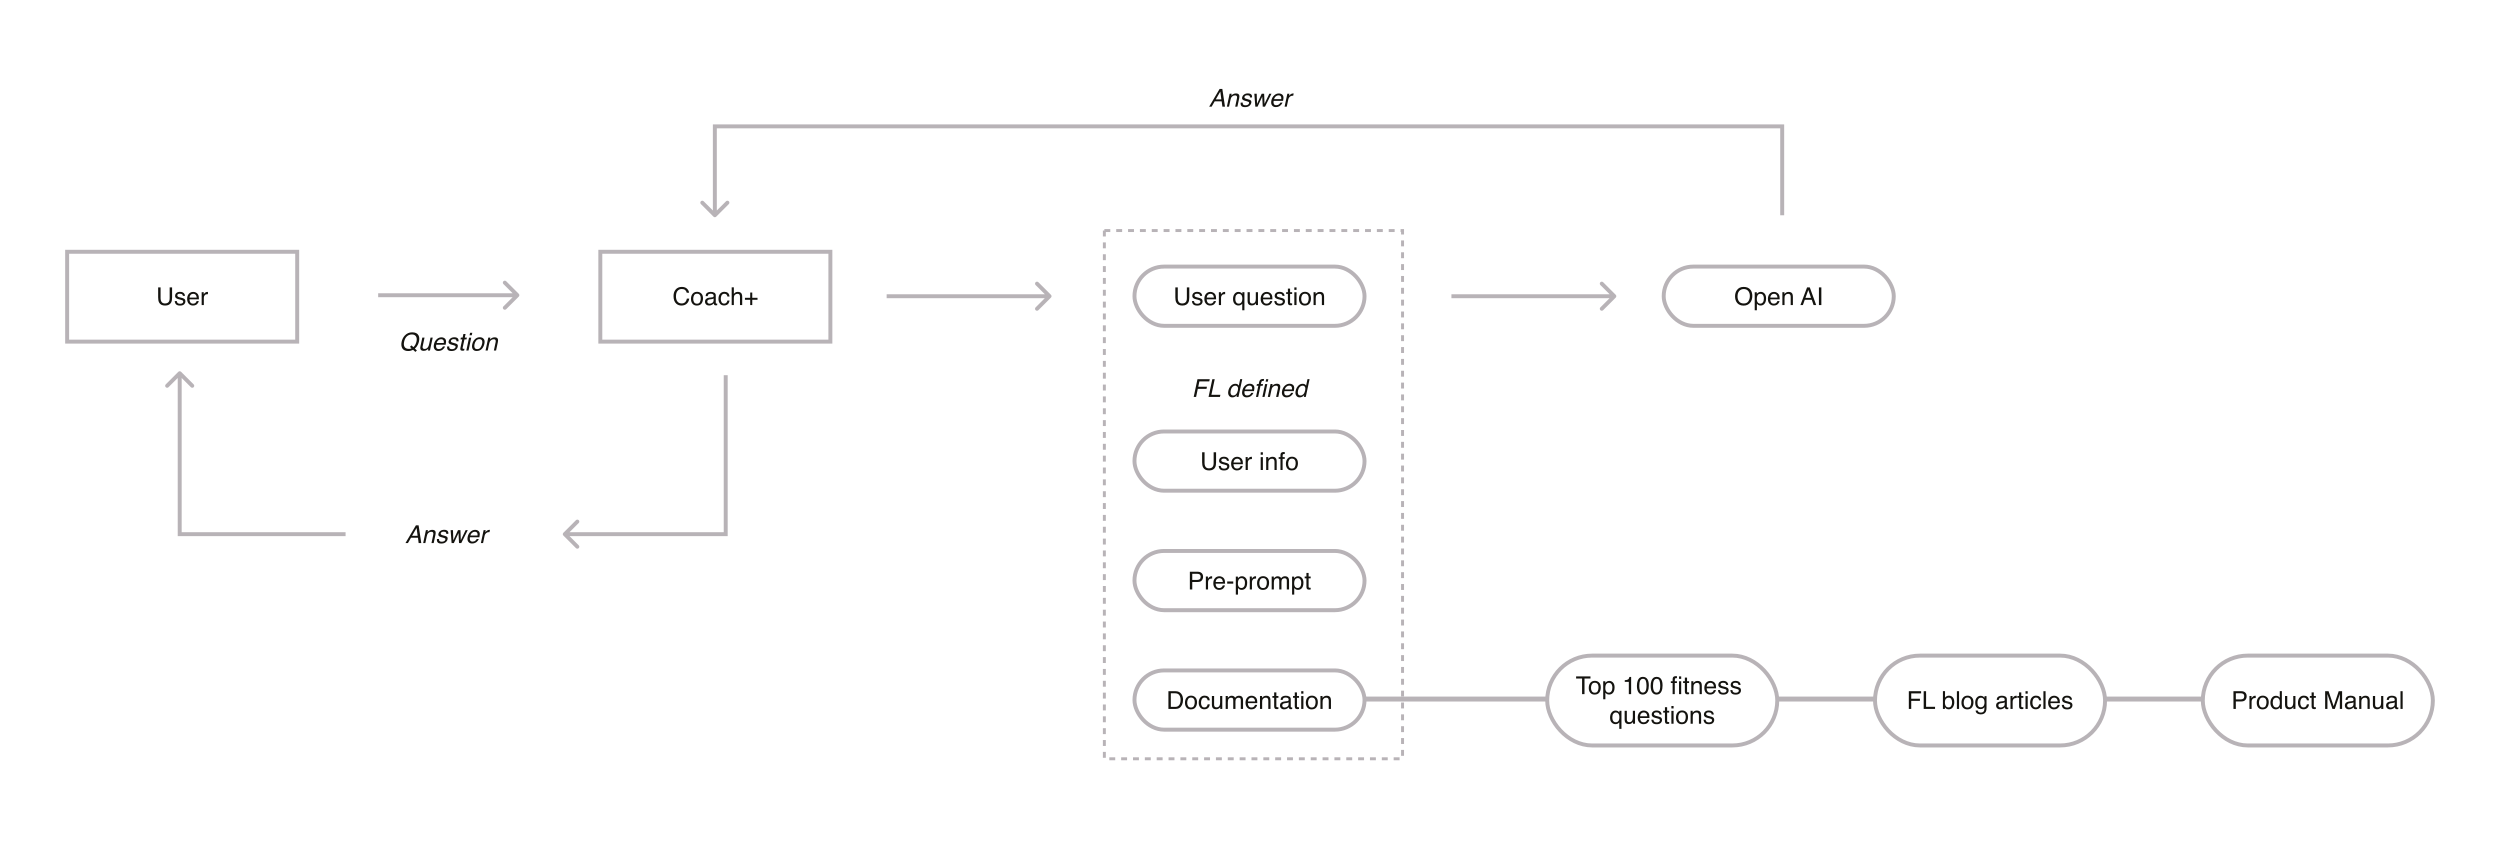 <svg width="2532" height="854" viewBox="0 0 2532 854" fill="none" xmlns="http://www.w3.org/2000/svg">
<rect width="2532" height="854" fill="white"/>
<path d="M1383 708H2464" stroke="#B8B3B7" stroke-width="5"/>
<rect x="1567" y="664" width="233" height="91" rx="45.5" fill="white" stroke="#B8B3B7" stroke-width="4"/>
<rect x="1899" y="664" width="233" height="91" rx="45.5" fill="white" stroke="#B8B3B7" stroke-width="4"/>
<rect x="2231" y="664" width="233" height="91" rx="45.5" fill="white" stroke="#B8B3B7" stroke-width="4"/>
<rect x="1149" y="558" width="233" height="60" rx="30" stroke="#B8B3B7" stroke-width="4"/>
<path d="M1205.09 579.068H1213.16C1214.75 579.068 1216.04 579.52 1217.01 580.423C1217.99 581.318 1218.48 582.579 1218.48 584.207C1218.48 585.607 1218.04 586.827 1217.17 587.869C1216.3 588.903 1214.96 589.419 1213.16 589.419H1207.52V597H1205.09V579.068ZM1216.02 584.219C1216.02 582.901 1215.54 582.006 1214.56 581.534C1214.02 581.281 1213.29 581.155 1212.35 581.155H1207.52V587.369H1212.35C1213.44 587.369 1214.32 587.137 1215 586.673C1215.68 586.209 1216.02 585.391 1216.02 584.219ZM1221.3 583.926H1223.39V586.185C1223.56 585.745 1223.98 585.212 1224.64 584.585C1225.31 583.951 1226.08 583.633 1226.95 583.633C1226.99 583.633 1227.06 583.637 1227.16 583.646C1227.26 583.654 1227.42 583.67 1227.66 583.694V586.014C1227.53 585.989 1227.41 585.973 1227.29 585.965C1227.19 585.957 1227.07 585.953 1226.94 585.953C1225.83 585.953 1224.98 586.311 1224.39 587.027C1223.79 587.735 1223.5 588.553 1223.5 589.48V597H1221.3V583.926ZM1235.01 583.633C1235.93 583.633 1236.83 583.853 1237.7 584.292C1238.58 584.724 1239.24 585.285 1239.69 585.977C1240.13 586.636 1240.43 587.405 1240.57 588.284C1240.7 588.886 1240.77 589.847 1240.77 591.165H1231.19C1231.23 592.492 1231.54 593.558 1232.13 594.363C1232.71 595.161 1233.62 595.56 1234.85 595.56C1236 595.56 1236.91 595.181 1237.59 594.424C1237.99 593.985 1238.26 593.476 1238.42 592.898H1240.59C1240.53 593.379 1240.34 593.916 1240.01 594.51C1239.69 595.096 1239.34 595.576 1238.94 595.95C1238.27 596.601 1237.44 597.041 1236.46 597.269C1235.93 597.399 1235.33 597.464 1234.67 597.464C1233.04 597.464 1231.66 596.874 1230.53 595.694C1229.4 594.506 1228.83 592.846 1228.83 590.713C1228.83 588.614 1229.4 586.909 1230.54 585.599C1231.68 584.288 1233.17 583.633 1235.01 583.633ZM1238.51 589.419C1238.42 588.467 1238.21 587.706 1237.89 587.137C1237.29 586.079 1236.28 585.55 1234.87 585.55C1233.86 585.55 1233.02 585.916 1232.33 586.648C1231.65 587.373 1231.29 588.296 1231.25 589.419H1238.51ZM1242.9 588.907H1249.03V591.165H1242.9V588.907ZM1257.32 595.523C1258.35 595.523 1259.2 595.096 1259.87 594.241C1260.56 593.379 1260.9 592.093 1260.9 590.384C1260.9 589.342 1260.75 588.447 1260.45 587.698C1259.88 586.258 1258.83 585.538 1257.32 585.538C1255.8 585.538 1254.76 586.299 1254.2 587.82C1253.9 588.634 1253.74 589.668 1253.74 590.921C1253.74 591.93 1253.9 592.789 1254.2 593.497C1254.77 594.847 1255.81 595.523 1257.32 595.523ZM1251.63 583.987H1253.77V585.721C1254.21 585.127 1254.69 584.667 1255.21 584.341C1255.95 583.853 1256.82 583.609 1257.82 583.609C1259.3 583.609 1260.56 584.179 1261.59 585.318C1262.63 586.449 1263.14 588.069 1263.14 590.176C1263.14 593.025 1262.4 595.059 1260.91 596.28C1259.97 597.053 1258.87 597.439 1257.61 597.439C1256.63 597.439 1255.8 597.224 1255.14 596.792C1254.75 596.548 1254.31 596.129 1253.83 595.535V602.212H1251.63V583.987ZM1265.78 583.926H1267.87V586.185C1268.04 585.745 1268.46 585.212 1269.13 584.585C1269.79 583.951 1270.56 583.633 1271.43 583.633C1271.47 583.633 1271.54 583.637 1271.64 583.646C1271.74 583.654 1271.9 583.67 1272.14 583.694V586.014C1272.01 585.989 1271.89 585.973 1271.77 585.965C1271.67 585.957 1271.55 585.953 1271.42 585.953C1270.31 585.953 1269.46 586.311 1268.87 587.027C1268.28 587.735 1267.98 588.553 1267.98 589.48V597H1265.78V583.926ZM1279.23 595.584C1280.69 595.584 1281.69 595.035 1282.22 593.936C1282.77 592.829 1283.04 591.6 1283.04 590.25C1283.04 589.029 1282.85 588.036 1282.46 587.271C1281.84 586.067 1280.77 585.464 1279.26 585.464C1277.91 585.464 1276.94 585.977 1276.33 587.002C1275.72 588.028 1275.41 589.265 1275.41 590.713C1275.41 592.105 1275.72 593.265 1276.33 594.192C1276.94 595.12 1277.91 595.584 1279.23 595.584ZM1279.32 583.548C1281 583.548 1282.43 584.109 1283.59 585.232C1284.75 586.355 1285.34 588.007 1285.34 590.188C1285.34 592.296 1284.82 594.038 1283.8 595.413C1282.77 596.788 1281.18 597.476 1279.03 597.476C1277.23 597.476 1275.8 596.87 1274.74 595.657C1273.68 594.437 1273.15 592.801 1273.15 590.75C1273.15 588.553 1273.71 586.803 1274.83 585.501C1275.94 584.199 1277.44 583.548 1279.32 583.548ZM1287.96 583.926H1290.13V585.782C1290.65 585.139 1291.13 584.671 1291.55 584.378C1292.27 583.882 1293.1 583.633 1294.02 583.633C1295.06 583.633 1295.9 583.89 1296.53 584.402C1296.89 584.695 1297.21 585.127 1297.51 585.696C1298 584.996 1298.57 584.48 1299.23 584.146C1299.89 583.804 1300.63 583.633 1301.45 583.633C1303.21 583.633 1304.4 584.268 1305.04 585.538C1305.38 586.221 1305.55 587.141 1305.55 588.296V597H1303.27V587.918C1303.27 587.047 1303.05 586.449 1302.61 586.124C1302.18 585.798 1301.65 585.635 1301.02 585.635C1300.16 585.635 1299.42 585.924 1298.79 586.502C1298.17 587.08 1297.86 588.044 1297.86 589.395V597H1295.63V588.467C1295.63 587.58 1295.52 586.933 1295.31 586.526C1294.98 585.916 1294.35 585.611 1293.44 585.611C1292.61 585.611 1291.85 585.932 1291.17 586.575C1290.5 587.218 1290.16 588.382 1290.16 590.066V597H1287.96V583.926ZM1314.3 595.523C1315.33 595.523 1316.18 595.096 1316.85 594.241C1317.54 593.379 1317.88 592.093 1317.88 590.384C1317.88 589.342 1317.73 588.447 1317.43 587.698C1316.86 586.258 1315.82 585.538 1314.3 585.538C1312.78 585.538 1311.74 586.299 1311.18 587.82C1310.88 588.634 1310.73 589.668 1310.73 590.921C1310.73 591.93 1310.88 592.789 1311.18 593.497C1311.75 594.847 1312.79 595.523 1314.3 595.523ZM1308.62 583.987H1310.75V585.721C1311.19 585.127 1311.67 584.667 1312.19 584.341C1312.93 583.853 1313.8 583.609 1314.8 583.609C1316.29 583.609 1317.54 584.179 1318.58 585.318C1319.61 586.449 1320.13 588.069 1320.13 590.176C1320.13 593.025 1319.38 595.059 1317.89 596.28C1316.95 597.053 1315.85 597.439 1314.6 597.439C1313.61 597.439 1312.79 597.224 1312.12 596.792C1311.73 596.548 1311.29 596.129 1310.81 595.535V602.212H1308.62V583.987ZM1323.14 580.276H1325.36V583.926H1327.45V585.721H1325.36V594.253C1325.36 594.709 1325.52 595.014 1325.83 595.169C1326 595.258 1326.28 595.303 1326.68 595.303C1326.79 595.303 1326.9 595.303 1327.02 595.303C1327.15 595.295 1327.29 595.283 1327.45 595.267V597C1327.2 597.073 1326.93 597.126 1326.66 597.159C1326.39 597.191 1326.1 597.208 1325.78 597.208C1324.75 597.208 1324.06 596.947 1323.69 596.426C1323.32 595.897 1323.14 595.214 1323.14 594.375V585.721H1321.37V583.926H1323.14V580.276Z" fill="#14130F"/>
<rect x="1149" y="437" width="233" height="60" rx="30" stroke="#B8B3B7" stroke-width="4"/>
<path d="M1219.98 458.068V469.152C1219.98 470.454 1220.22 471.536 1220.71 472.399C1221.44 473.701 1222.66 474.352 1224.37 474.352C1226.43 474.352 1227.83 473.648 1228.57 472.24C1228.97 471.475 1229.17 470.446 1229.17 469.152V458.068H1231.64V468.139C1231.64 470.344 1231.34 472.041 1230.75 473.229C1229.66 475.394 1227.6 476.476 1224.57 476.476C1221.54 476.476 1219.49 475.394 1218.41 473.229C1217.81 472.041 1217.51 470.344 1217.51 468.139V458.068H1219.98ZM1236.42 471.898C1236.49 472.631 1236.67 473.192 1236.97 473.583C1237.53 474.291 1238.49 474.645 1239.85 474.645C1240.67 474.645 1241.38 474.47 1242 474.12C1242.62 473.762 1242.93 473.213 1242.93 472.472C1242.93 471.911 1242.68 471.483 1242.18 471.19C1241.87 471.011 1241.24 470.804 1240.3 470.568L1238.56 470.128C1237.44 469.852 1236.62 469.542 1236.09 469.201C1235.15 468.607 1234.68 467.785 1234.68 466.735C1234.68 465.498 1235.12 464.497 1236.01 463.732C1236.9 462.967 1238.1 462.584 1239.61 462.584C1241.58 462.584 1243 463.162 1243.87 464.318C1244.41 465.05 1244.68 465.84 1244.66 466.686H1242.59C1242.55 466.19 1242.37 465.738 1242.06 465.331C1241.56 464.753 1240.68 464.464 1239.44 464.464C1238.61 464.464 1237.98 464.623 1237.55 464.94C1237.12 465.258 1236.91 465.677 1236.91 466.198C1236.91 466.767 1237.19 467.223 1237.75 467.565C1238.08 467.768 1238.56 467.947 1239.19 468.102L1240.65 468.456C1242.23 468.839 1243.28 469.209 1243.82 469.567C1244.67 470.128 1245.1 471.011 1245.1 472.216C1245.1 473.38 1244.66 474.385 1243.77 475.231C1242.89 476.077 1241.55 476.5 1239.74 476.5C1237.8 476.5 1236.42 476.061 1235.6 475.182C1234.8 474.295 1234.37 473.201 1234.31 471.898H1236.42ZM1253.06 462.633C1253.99 462.633 1254.89 462.853 1255.76 463.292C1256.63 463.724 1257.29 464.285 1257.75 464.977C1258.19 465.636 1258.48 466.405 1258.63 467.284C1258.76 467.886 1258.82 468.847 1258.82 470.165H1249.24C1249.28 471.492 1249.59 472.558 1250.18 473.363C1250.77 474.161 1251.67 474.56 1252.9 474.56C1254.05 474.56 1254.97 474.181 1255.65 473.424C1256.04 472.985 1256.32 472.476 1256.48 471.898H1258.64C1258.58 472.379 1258.39 472.916 1258.07 473.51C1257.75 474.096 1257.39 474.576 1256.99 474.95C1256.32 475.601 1255.5 476.041 1254.51 476.269C1253.98 476.399 1253.39 476.464 1252.72 476.464C1251.09 476.464 1249.71 475.874 1248.58 474.694C1247.45 473.506 1246.88 471.846 1246.88 469.713C1246.88 467.614 1247.45 465.909 1248.59 464.599C1249.73 463.288 1251.22 462.633 1253.06 462.633ZM1256.56 468.419C1256.47 467.467 1256.27 466.706 1255.94 466.137C1255.34 465.079 1254.33 464.55 1252.93 464.55C1251.92 464.55 1251.07 464.916 1250.39 465.648C1249.7 466.373 1249.34 467.296 1249.3 468.419H1256.56ZM1261.59 462.926H1263.68V465.185C1263.85 464.745 1264.27 464.212 1264.94 463.585C1265.61 462.951 1266.37 462.633 1267.25 462.633C1267.29 462.633 1267.36 462.637 1267.45 462.646C1267.55 462.654 1267.72 462.67 1267.95 462.694V465.014C1267.82 464.989 1267.7 464.973 1267.59 464.965C1267.48 464.957 1267.36 464.953 1267.23 464.953C1266.13 464.953 1265.28 465.311 1264.68 466.027C1264.09 466.735 1263.79 467.553 1263.79 468.48V476H1261.59V462.926ZM1276.82 462.987H1279.05V476H1276.82V462.987ZM1276.82 458.068H1279.05V460.558H1276.82V458.068ZM1282.38 462.926H1284.47V464.782C1285.09 464.017 1285.74 463.467 1286.44 463.134C1287.13 462.8 1287.9 462.633 1288.74 462.633C1290.6 462.633 1291.85 463.28 1292.5 464.574C1292.86 465.282 1293.04 466.295 1293.04 467.614V476H1290.81V467.76C1290.81 466.963 1290.69 466.32 1290.45 465.832C1290.06 465.018 1289.35 464.611 1288.33 464.611C1287.81 464.611 1287.38 464.664 1287.05 464.77C1286.44 464.949 1285.91 465.307 1285.46 465.844C1285.09 466.275 1284.85 466.723 1284.74 467.187C1284.63 467.642 1284.58 468.297 1284.58 469.152V476H1282.38V462.926ZM1296.85 460.937C1296.88 460.025 1297.04 459.358 1297.32 458.935C1297.84 458.186 1298.83 457.812 1300.29 457.812C1300.43 457.812 1300.57 457.816 1300.72 457.824C1300.86 457.832 1301.03 457.844 1301.22 457.86V459.862C1300.99 459.846 1300.82 459.838 1300.72 459.838C1300.62 459.83 1300.53 459.826 1300.44 459.826C1299.77 459.826 1299.37 460.001 1299.24 460.351C1299.11 460.692 1299.04 461.571 1299.04 462.987H1301.22V464.721H1299.02V476H1296.85V464.721H1295.03V462.987H1296.85V460.937ZM1308.44 474.584C1309.9 474.584 1310.9 474.035 1311.44 472.936C1311.98 471.829 1312.25 470.6 1312.25 469.25C1312.25 468.029 1312.06 467.036 1311.67 466.271C1311.05 465.067 1309.98 464.464 1308.47 464.464C1307.13 464.464 1306.15 464.977 1305.54 466.002C1304.93 467.028 1304.62 468.265 1304.62 469.713C1304.62 471.105 1304.93 472.265 1305.54 473.192C1306.15 474.12 1307.12 474.584 1308.44 474.584ZM1308.53 462.548C1310.21 462.548 1311.64 463.109 1312.8 464.232C1313.97 465.355 1314.55 467.007 1314.55 469.188C1314.55 471.296 1314.04 473.038 1313.01 474.413C1311.98 475.788 1310.39 476.476 1308.24 476.476C1306.44 476.476 1305.01 475.87 1303.95 474.657C1302.89 473.437 1302.37 471.801 1302.37 469.75C1302.37 467.553 1302.92 465.803 1304.04 464.501C1305.15 463.199 1306.65 462.548 1308.53 462.548Z" fill="#14130F"/>
<rect x="1149" y="270" width="233" height="60" rx="30" stroke="#B8B3B7" stroke-width="4"/>
<path d="M1192.86 291.068V302.152C1192.86 303.454 1193.1 304.536 1193.59 305.399C1194.31 306.701 1195.53 307.352 1197.25 307.352C1199.31 307.352 1200.71 306.648 1201.45 305.24C1201.85 304.475 1202.05 303.446 1202.05 302.152V291.068H1204.51V301.139C1204.51 303.344 1204.22 305.041 1203.62 306.229C1202.53 308.394 1200.47 309.476 1197.45 309.476C1194.42 309.476 1192.36 308.394 1191.28 306.229C1190.69 305.041 1190.39 303.344 1190.39 301.139V291.068H1192.86ZM1209.3 304.898C1209.36 305.631 1209.55 306.192 1209.85 306.583C1210.4 307.291 1211.36 307.645 1212.73 307.645C1213.54 307.645 1214.26 307.47 1214.88 307.12C1215.5 306.762 1215.81 306.213 1215.81 305.472C1215.81 304.911 1215.56 304.483 1215.06 304.19C1214.74 304.011 1214.12 303.804 1213.18 303.568L1211.44 303.128C1210.32 302.852 1209.5 302.542 1208.97 302.201C1208.03 301.607 1207.55 300.785 1207.55 299.735C1207.55 298.498 1208 297.497 1208.88 296.732C1209.78 295.967 1210.98 295.584 1212.48 295.584C1214.45 295.584 1215.87 296.162 1216.75 297.318C1217.29 298.05 1217.55 298.84 1217.54 299.686H1215.46C1215.42 299.19 1215.25 298.738 1214.94 298.331C1214.43 297.753 1213.56 297.464 1212.31 297.464C1211.48 297.464 1210.85 297.623 1210.42 297.94C1210 298.258 1209.79 298.677 1209.79 299.198C1209.79 299.767 1210.07 300.223 1210.63 300.565C1210.95 300.768 1211.44 300.947 1212.07 301.102L1213.52 301.456C1215.1 301.839 1216.16 302.209 1216.7 302.567C1217.55 303.128 1217.98 304.011 1217.98 305.216C1217.98 306.38 1217.53 307.385 1216.65 308.231C1215.77 309.077 1214.43 309.5 1212.62 309.5C1210.67 309.5 1209.29 309.061 1208.48 308.182C1207.68 307.295 1207.24 306.201 1207.19 304.898H1209.3ZM1225.94 295.633C1226.86 295.633 1227.76 295.853 1228.63 296.292C1229.51 296.724 1230.17 297.285 1230.62 297.977C1231.06 298.636 1231.36 299.405 1231.5 300.284C1231.63 300.886 1231.7 301.847 1231.7 303.165H1222.12C1222.16 304.492 1222.47 305.558 1223.06 306.363C1223.64 307.161 1224.55 307.56 1225.78 307.56C1226.93 307.56 1227.84 307.181 1228.52 306.424C1228.92 305.985 1229.19 305.476 1229.35 304.898H1231.52C1231.46 305.379 1231.27 305.916 1230.94 306.51C1230.62 307.096 1230.27 307.576 1229.87 307.95C1229.2 308.601 1228.37 309.041 1227.39 309.269C1226.86 309.399 1226.26 309.464 1225.6 309.464C1223.97 309.464 1222.59 308.874 1221.46 307.694C1220.33 306.506 1219.76 304.846 1219.76 302.713C1219.76 300.614 1220.33 298.909 1221.47 297.599C1222.61 296.288 1224.1 295.633 1225.94 295.633ZM1229.44 301.419C1229.35 300.467 1229.14 299.706 1228.82 299.137C1228.22 298.079 1227.21 297.55 1225.8 297.55C1224.79 297.55 1223.95 297.916 1223.26 298.648C1222.58 299.373 1222.22 300.296 1222.18 301.419H1229.44ZM1234.47 295.926H1236.56V298.185C1236.73 297.745 1237.15 297.212 1237.81 296.585C1238.48 295.951 1239.25 295.633 1240.12 295.633C1240.16 295.633 1240.23 295.637 1240.33 295.646C1240.43 295.654 1240.59 295.67 1240.83 295.694V298.014C1240.7 297.989 1240.58 297.973 1240.46 297.965C1240.36 297.957 1240.24 297.953 1240.11 297.953C1239 297.953 1238.15 298.311 1237.56 299.027C1236.96 299.735 1236.67 300.553 1236.67 301.48V309H1234.47V295.926ZM1251.11 302.64C1251.11 303.771 1251.27 304.719 1251.58 305.484C1252.15 306.843 1253.15 307.523 1254.6 307.523C1256.13 307.523 1257.18 306.807 1257.76 305.375C1258.08 304.585 1258.24 303.576 1258.24 302.347C1258.24 301.216 1258.06 300.272 1257.71 299.515C1257.12 298.221 1256.07 297.574 1254.57 297.574C1253.62 297.574 1252.8 297.989 1252.12 298.819C1251.45 299.641 1251.11 300.915 1251.11 302.64ZM1254.35 295.633C1255.44 295.633 1256.35 295.906 1257.09 296.451C1257.5 296.744 1257.89 297.175 1258.26 297.745V295.926H1260.35V314.212H1258.14V307.499C1257.77 308.084 1257.26 308.552 1256.61 308.902C1255.97 309.244 1255.16 309.415 1254.2 309.415C1252.8 309.415 1251.56 308.87 1250.46 307.779C1249.36 306.689 1248.81 305.029 1248.81 302.799C1248.81 300.707 1249.33 298.99 1250.35 297.647C1251.38 296.305 1252.72 295.633 1254.35 295.633ZM1265.81 295.926V304.605C1265.81 305.273 1265.91 305.818 1266.12 306.241C1266.51 307.022 1267.24 307.413 1268.31 307.413C1269.84 307.413 1270.88 306.729 1271.43 305.362C1271.73 304.63 1271.88 303.625 1271.88 302.347V295.926H1274.08V309H1272.01L1272.03 307.071C1271.75 307.568 1271.39 307.987 1270.97 308.329C1270.13 309.012 1269.11 309.354 1267.92 309.354C1266.05 309.354 1264.78 308.731 1264.11 307.486C1263.74 306.819 1263.56 305.928 1263.56 304.813V295.926H1265.81ZM1282.97 295.633C1283.9 295.633 1284.8 295.853 1285.67 296.292C1286.54 296.724 1287.2 297.285 1287.66 297.977C1288.1 298.636 1288.39 299.405 1288.53 300.284C1288.66 300.886 1288.73 301.847 1288.73 303.165H1279.15C1279.19 304.492 1279.5 305.558 1280.09 306.363C1280.67 307.161 1281.58 307.56 1282.81 307.56C1283.96 307.56 1284.87 307.181 1285.56 306.424C1285.95 305.985 1286.22 305.476 1286.39 304.898H1288.55C1288.49 305.379 1288.3 305.916 1287.97 306.51C1287.66 307.096 1287.3 307.576 1286.9 307.95C1286.23 308.601 1285.41 309.041 1284.42 309.269C1283.89 309.399 1283.29 309.464 1282.63 309.464C1281 309.464 1279.62 308.874 1278.49 307.694C1277.36 306.506 1276.79 304.846 1276.79 302.713C1276.79 300.614 1277.36 298.909 1278.5 297.599C1279.64 296.288 1281.13 295.633 1282.97 295.633ZM1286.47 301.419C1286.38 300.467 1286.17 299.706 1285.85 299.137C1285.25 298.079 1284.24 297.55 1282.83 297.55C1281.82 297.55 1280.98 297.916 1280.29 298.648C1279.61 299.373 1279.25 300.296 1279.21 301.419H1286.47ZM1292.75 304.898C1292.81 305.631 1292.99 306.192 1293.3 306.583C1293.85 307.291 1294.81 307.645 1296.18 307.645C1296.99 307.645 1297.71 307.47 1298.32 307.12C1298.94 306.762 1299.25 306.213 1299.25 305.472C1299.25 304.911 1299 304.483 1298.51 304.19C1298.19 304.011 1297.56 303.804 1296.63 303.568L1294.88 303.128C1293.77 302.852 1292.95 302.542 1292.42 302.201C1291.47 301.607 1291 300.785 1291 299.735C1291 298.498 1291.44 297.497 1292.33 296.732C1293.23 295.967 1294.43 295.584 1295.93 295.584C1297.9 295.584 1299.32 296.162 1300.19 297.318C1300.74 298.05 1301 298.84 1300.99 299.686H1298.91C1298.87 299.19 1298.69 298.738 1298.39 298.331C1297.88 297.753 1297.01 297.464 1295.76 297.464C1294.93 297.464 1294.3 297.623 1293.87 297.94C1293.45 298.258 1293.23 298.677 1293.23 299.198C1293.23 299.767 1293.52 300.223 1294.08 300.565C1294.4 300.768 1294.88 300.947 1295.52 301.102L1296.97 301.456C1298.55 301.839 1299.61 302.209 1300.14 302.567C1301 303.128 1301.43 304.011 1301.43 305.216C1301.43 306.38 1300.98 307.385 1300.09 308.231C1299.22 309.077 1297.87 309.5 1296.07 309.5C1294.12 309.5 1292.74 309.061 1291.93 308.182C1291.12 307.295 1290.69 306.201 1290.63 304.898H1292.75ZM1304.38 292.276H1306.6V295.926H1308.69V297.721H1306.6V306.253C1306.6 306.709 1306.76 307.014 1307.06 307.169C1307.24 307.258 1307.52 307.303 1307.92 307.303C1308.03 307.303 1308.14 307.303 1308.26 307.303C1308.38 307.295 1308.53 307.283 1308.69 307.267V309C1308.44 309.073 1308.17 309.126 1307.9 309.159C1307.63 309.191 1307.33 309.208 1307.02 309.208C1305.99 309.208 1305.29 308.947 1304.93 308.426C1304.56 307.897 1304.38 307.214 1304.38 306.375V297.721H1302.61V295.926H1304.38V292.276ZM1310.9 295.987H1313.13V309H1310.9V295.987ZM1310.9 291.068H1313.13V293.558H1310.9V291.068ZM1321.65 307.584C1323.11 307.584 1324.11 307.035 1324.64 305.936C1325.19 304.829 1325.46 303.6 1325.46 302.25C1325.46 301.029 1325.27 300.036 1324.88 299.271C1324.26 298.067 1323.19 297.464 1321.68 297.464C1320.33 297.464 1319.36 297.977 1318.75 299.002C1318.14 300.028 1317.83 301.265 1317.83 302.713C1317.83 304.105 1318.14 305.265 1318.75 306.192C1319.36 307.12 1320.33 307.584 1321.65 307.584ZM1321.74 295.548C1323.42 295.548 1324.85 296.109 1326.01 297.232C1327.17 298.355 1327.76 300.007 1327.76 302.188C1327.76 304.296 1327.24 306.038 1326.22 307.413C1325.19 308.788 1323.6 309.476 1321.44 309.476C1319.65 309.476 1318.22 308.87 1317.16 307.657C1316.1 306.437 1315.57 304.801 1315.57 302.75C1315.57 300.553 1316.13 298.803 1317.25 297.501C1318.36 296.199 1319.86 295.548 1321.74 295.548ZM1330.38 295.926H1332.47V297.782C1333.09 297.017 1333.74 296.467 1334.43 296.134C1335.12 295.8 1335.89 295.633 1336.74 295.633C1338.6 295.633 1339.85 296.28 1340.5 297.574C1340.86 298.282 1341.04 299.295 1341.04 300.614V309H1338.8V300.76C1338.8 299.963 1338.69 299.32 1338.45 298.832C1338.06 298.018 1337.35 297.611 1336.33 297.611C1335.8 297.611 1335.38 297.664 1335.04 297.77C1334.44 297.949 1333.91 298.307 1333.46 298.844C1333.09 299.275 1332.85 299.723 1332.74 300.187C1332.63 300.642 1332.58 301.297 1332.58 302.152V309H1330.38V295.926Z" fill="#14130F"/>
<rect x="1149" y="679" width="233" height="60" rx="30" stroke="#B8B3B7" stroke-width="4"/>
<path d="M1190.15 715.925C1190.97 715.925 1191.64 715.839 1192.17 715.668C1193.12 715.351 1193.89 714.741 1194.49 713.837C1194.97 713.113 1195.32 712.185 1195.53 711.054C1195.65 710.379 1195.71 709.752 1195.71 709.174C1195.71 706.953 1195.27 705.227 1194.38 703.999C1193.5 702.77 1192.08 702.155 1190.12 702.155H1185.81V715.925H1190.15ZM1183.37 700.068H1190.63C1193.1 700.068 1195.01 700.943 1196.37 702.692C1197.58 704.271 1198.19 706.293 1198.19 708.759C1198.19 710.664 1197.83 712.385 1197.12 713.923C1195.85 716.641 1193.69 718 1190.61 718H1183.37V700.068ZM1206.22 716.584C1207.68 716.584 1208.68 716.035 1209.21 714.936C1209.76 713.829 1210.03 712.6 1210.03 711.25C1210.03 710.029 1209.84 709.036 1209.45 708.271C1208.83 707.067 1207.76 706.464 1206.25 706.464C1204.9 706.464 1203.93 706.977 1203.32 708.002C1202.71 709.028 1202.4 710.265 1202.4 711.713C1202.4 713.105 1202.71 714.265 1203.32 715.192C1203.93 716.12 1204.9 716.584 1206.22 716.584ZM1206.31 704.548C1207.99 704.548 1209.42 705.109 1210.58 706.232C1211.74 707.355 1212.33 709.007 1212.33 711.188C1212.33 713.296 1211.81 715.038 1210.79 716.413C1209.76 717.788 1208.17 718.476 1206.02 718.476C1204.22 718.476 1202.79 717.87 1201.73 716.657C1200.67 715.437 1200.14 713.801 1200.14 711.75C1200.14 709.553 1200.7 707.803 1201.82 706.501C1202.93 705.199 1204.43 704.548 1206.31 704.548ZM1219.99 704.548C1221.47 704.548 1222.66 704.906 1223.58 705.622C1224.51 706.338 1225.07 707.571 1225.25 709.321H1223.12C1222.99 708.515 1222.69 707.848 1222.23 707.319C1221.76 706.782 1221.02 706.513 1219.99 706.513C1218.59 706.513 1217.59 707.197 1216.99 708.564C1216.6 709.451 1216.4 710.546 1216.4 711.848C1216.4 713.158 1216.68 714.261 1217.23 715.156C1217.79 716.051 1218.66 716.499 1219.85 716.499C1220.76 716.499 1221.48 716.222 1222.01 715.668C1222.54 715.107 1222.91 714.342 1223.12 713.374H1225.25C1225.01 715.107 1224.4 716.376 1223.42 717.182C1222.45 717.98 1221.2 718.378 1219.67 718.378C1217.97 718.378 1216.6 717.756 1215.59 716.511C1214.57 715.257 1214.06 713.695 1214.06 711.823C1214.06 709.528 1214.62 707.742 1215.73 706.464C1216.85 705.187 1218.27 704.548 1219.99 704.548ZM1229.65 704.926V713.605C1229.65 714.273 1229.75 714.818 1229.97 715.241C1230.36 716.022 1231.08 716.413 1232.15 716.413C1233.68 716.413 1234.72 715.729 1235.28 714.362C1235.58 713.63 1235.73 712.625 1235.73 711.347V704.926H1237.92V718H1235.85L1235.87 716.071C1235.59 716.568 1235.23 716.987 1234.81 717.329C1233.97 718.012 1232.96 718.354 1231.76 718.354C1229.9 718.354 1228.63 717.731 1227.95 716.486C1227.58 715.819 1227.4 714.928 1227.4 713.813V704.926H1229.65ZM1241.37 704.926H1243.54V706.782C1244.06 706.139 1244.53 705.671 1244.96 705.378C1245.68 704.882 1246.5 704.633 1247.42 704.633C1248.46 704.633 1249.3 704.89 1249.94 705.402C1250.29 705.695 1250.62 706.127 1250.91 706.696C1251.4 705.996 1251.97 705.48 1252.63 705.146C1253.29 704.804 1254.03 704.633 1254.86 704.633C1256.61 704.633 1257.81 705.268 1258.44 706.538C1258.79 707.221 1258.96 708.141 1258.96 709.296V718H1256.67V708.918C1256.67 708.047 1256.45 707.449 1256.02 707.124C1255.58 706.798 1255.05 706.635 1254.43 706.635C1253.57 706.635 1252.82 706.924 1252.19 707.502C1251.58 708.08 1251.27 709.044 1251.27 710.395V718H1249.03V709.467C1249.03 708.58 1248.93 707.933 1248.72 707.526C1248.38 706.916 1247.76 706.611 1246.85 706.611C1246.02 706.611 1245.26 706.932 1244.58 707.575C1243.9 708.218 1243.56 709.382 1243.56 711.066V718H1241.37V704.926ZM1267.64 704.633C1268.56 704.633 1269.46 704.853 1270.33 705.292C1271.2 705.724 1271.87 706.285 1272.32 706.977C1272.76 707.636 1273.06 708.405 1273.2 709.284C1273.33 709.886 1273.4 710.847 1273.4 712.165H1263.82C1263.86 713.492 1264.17 714.558 1264.76 715.363C1265.34 716.161 1266.25 716.56 1267.48 716.56C1268.62 716.56 1269.54 716.181 1270.22 715.424C1270.61 714.985 1270.89 714.476 1271.05 713.898H1273.21C1273.16 714.379 1272.97 714.916 1272.64 715.51C1272.32 716.096 1271.97 716.576 1271.57 716.95C1270.9 717.601 1270.07 718.041 1269.09 718.269C1268.56 718.399 1267.96 718.464 1267.29 718.464C1265.67 718.464 1264.29 717.874 1263.16 716.694C1262.03 715.506 1261.46 713.846 1261.46 711.713C1261.46 709.614 1262.03 707.909 1263.17 706.599C1264.31 705.288 1265.8 704.633 1267.64 704.633ZM1271.14 710.419C1271.05 709.467 1270.84 708.706 1270.52 708.137C1269.91 707.079 1268.91 706.55 1267.5 706.55C1266.49 706.55 1265.65 706.916 1264.96 707.648C1264.28 708.373 1263.92 709.296 1263.88 710.419H1271.14ZM1276.11 704.926H1278.2V706.782C1278.81 706.017 1279.47 705.467 1280.16 705.134C1280.85 704.8 1281.62 704.633 1282.47 704.633C1284.32 704.633 1285.58 705.28 1286.23 706.574C1286.59 707.282 1286.76 708.295 1286.76 709.614V718H1284.53V709.76C1284.53 708.963 1284.41 708.32 1284.18 707.832C1283.79 707.018 1283.08 706.611 1282.05 706.611C1281.53 706.611 1281.1 706.664 1280.77 706.77C1280.17 706.949 1279.64 707.307 1279.18 707.844C1278.82 708.275 1278.58 708.723 1278.46 709.187C1278.36 709.642 1278.31 710.297 1278.31 711.152V718H1276.11V704.926ZM1290.46 701.276H1292.69V704.926H1294.77V706.721H1292.69V715.253C1292.69 715.709 1292.84 716.014 1293.15 716.169C1293.32 716.258 1293.6 716.303 1294 716.303C1294.11 716.303 1294.22 716.303 1294.35 716.303C1294.47 716.295 1294.61 716.283 1294.77 716.267V718C1294.52 718.073 1294.26 718.126 1293.98 718.159C1293.71 718.191 1293.42 718.208 1293.1 718.208C1292.07 718.208 1291.38 717.947 1291.01 717.426C1290.65 716.897 1290.46 716.214 1290.46 715.375V706.721H1288.69V704.926H1290.46V701.276ZM1298.67 714.521C1298.67 715.156 1298.9 715.656 1299.36 716.022C1299.83 716.389 1300.38 716.572 1301.01 716.572C1301.78 716.572 1302.53 716.393 1303.26 716.035C1304.48 715.441 1305.09 714.468 1305.09 713.117V711.347C1304.82 711.518 1304.47 711.66 1304.05 711.774C1303.63 711.888 1303.21 711.97 1302.8 712.019L1301.47 712.189C1300.68 712.295 1300.08 712.462 1299.68 712.69C1299 713.072 1298.67 713.683 1298.67 714.521ZM1303.99 710.078C1304.49 710.013 1304.83 709.801 1305 709.443C1305.1 709.248 1305.15 708.967 1305.15 708.601C1305.15 707.852 1304.88 707.311 1304.34 706.977C1303.81 706.635 1303.05 706.464 1302.06 706.464C1300.91 706.464 1300.1 706.774 1299.62 707.392C1299.35 707.734 1299.18 708.243 1299.09 708.918H1297.04C1297.08 707.307 1297.6 706.188 1298.61 705.561C1299.61 704.926 1300.78 704.609 1302.11 704.609C1303.65 704.609 1304.9 704.902 1305.86 705.488C1306.81 706.074 1307.28 706.985 1307.28 708.222V715.754C1307.28 715.982 1307.33 716.165 1307.42 716.303C1307.52 716.442 1307.72 716.511 1308.02 716.511C1308.11 716.511 1308.22 716.507 1308.35 716.499C1308.47 716.482 1308.6 716.462 1308.74 716.438V718.061C1308.4 718.159 1308.14 718.22 1307.96 718.244C1307.78 718.269 1307.53 718.281 1307.22 718.281C1306.47 718.281 1305.92 718.012 1305.58 717.475C1305.4 717.19 1305.27 716.787 1305.2 716.267C1304.75 716.853 1304.11 717.361 1303.27 717.792C1302.43 718.224 1301.51 718.439 1300.5 718.439C1299.28 718.439 1298.29 718.073 1297.52 717.341C1296.75 716.6 1296.37 715.677 1296.37 714.57C1296.37 713.357 1296.75 712.417 1297.51 711.75C1298.26 711.083 1299.26 710.672 1300.49 710.517L1303.99 710.078ZM1311.34 701.276H1313.56V704.926H1315.65V706.721H1313.56V715.253C1313.56 715.709 1313.71 716.014 1314.02 716.169C1314.19 716.258 1314.48 716.303 1314.88 716.303C1314.98 716.303 1315.1 716.303 1315.22 716.303C1315.34 716.295 1315.48 716.283 1315.65 716.267V718C1315.39 718.073 1315.13 718.126 1314.85 718.159C1314.58 718.191 1314.29 718.208 1313.97 718.208C1312.95 718.208 1312.25 717.947 1311.89 717.426C1311.52 716.897 1311.34 716.214 1311.34 715.375V706.721H1309.57V704.926H1311.34V701.276ZM1317.86 704.987H1320.09V718H1317.86V704.987ZM1317.86 700.068H1320.09V702.558H1317.86V700.068ZM1328.61 716.584C1330.07 716.584 1331.06 716.035 1331.6 714.936C1332.15 713.829 1332.42 712.6 1332.42 711.25C1332.42 710.029 1332.22 709.036 1331.83 708.271C1331.21 707.067 1330.15 706.464 1328.63 706.464C1327.29 706.464 1326.32 706.977 1325.71 708.002C1325.09 709.028 1324.79 710.265 1324.79 711.713C1324.79 713.105 1325.09 714.265 1325.71 715.192C1326.32 716.12 1327.28 716.584 1328.61 716.584ZM1328.7 704.548C1330.38 704.548 1331.8 705.109 1332.97 706.232C1334.13 707.355 1334.71 709.007 1334.71 711.188C1334.71 713.296 1334.2 715.038 1333.18 716.413C1332.15 717.788 1330.56 718.476 1328.4 718.476C1326.6 718.476 1325.18 717.87 1324.12 716.657C1323.06 715.437 1322.53 713.801 1322.53 711.75C1322.53 709.553 1323.09 707.803 1324.2 706.501C1325.32 705.199 1326.82 704.548 1328.7 704.548ZM1337.34 704.926H1339.43V706.782C1340.04 706.017 1340.7 705.467 1341.39 705.134C1342.08 704.8 1342.85 704.633 1343.7 704.633C1345.55 704.633 1346.81 705.28 1347.46 706.574C1347.82 707.282 1348 708.295 1348 709.614V718H1345.76V709.76C1345.76 708.963 1345.64 708.32 1345.41 707.832C1345.02 707.018 1344.31 706.611 1343.28 706.611C1342.76 706.611 1342.34 706.664 1342 706.77C1341.4 706.949 1340.87 707.307 1340.41 707.844C1340.05 708.275 1339.81 708.723 1339.69 709.187C1339.59 709.642 1339.54 710.297 1339.54 711.152V718H1337.34V704.926Z" fill="#14130F"/>
<rect x="1685" y="270" width="233" height="60" rx="30" stroke="#B8B3B7" stroke-width="4"/>
<path d="M1765.93 290.58C1769.09 290.58 1771.44 291.597 1772.96 293.631C1774.15 295.218 1774.74 297.249 1774.74 299.723C1774.74 302.4 1774.06 304.626 1772.7 306.4C1771.11 308.483 1768.83 309.525 1765.88 309.525C1763.12 309.525 1760.95 308.613 1759.37 306.791C1757.97 305.033 1757.26 302.811 1757.26 300.125C1757.26 297.7 1757.86 295.625 1759.07 293.9C1760.61 291.686 1762.9 290.58 1765.93 290.58ZM1766.17 307.352C1768.31 307.352 1769.86 306.587 1770.81 305.057C1771.77 303.519 1772.25 301.753 1772.25 299.759C1772.25 297.652 1771.7 295.955 1770.59 294.669C1769.49 293.383 1767.99 292.74 1766.08 292.74C1764.22 292.74 1762.71 293.379 1761.53 294.657C1760.36 295.926 1759.78 297.802 1759.78 300.284C1759.78 302.27 1760.28 303.946 1761.28 305.313C1762.29 306.673 1763.92 307.352 1766.17 307.352ZM1782.87 307.523C1783.9 307.523 1784.75 307.096 1785.42 306.241C1786.11 305.379 1786.45 304.093 1786.45 302.384C1786.45 301.342 1786.3 300.447 1786 299.698C1785.43 298.258 1784.39 297.538 1782.87 297.538C1781.35 297.538 1780.31 298.299 1779.75 299.82C1779.45 300.634 1779.3 301.668 1779.3 302.921C1779.3 303.93 1779.45 304.789 1779.75 305.497C1780.32 306.847 1781.36 307.523 1782.87 307.523ZM1777.18 295.987H1779.32V297.721C1779.76 297.127 1780.24 296.667 1780.76 296.341C1781.5 295.853 1782.37 295.609 1783.37 295.609C1784.85 295.609 1786.11 296.179 1787.14 297.318C1788.18 298.449 1788.69 300.069 1788.69 302.176C1788.69 305.025 1787.95 307.059 1786.46 308.28C1785.52 309.053 1784.42 309.439 1783.17 309.439C1782.18 309.439 1781.35 309.224 1780.69 308.792C1780.3 308.548 1779.86 308.129 1779.38 307.535V314.212H1777.18V295.987ZM1796.71 295.633C1797.64 295.633 1798.54 295.853 1799.41 296.292C1800.28 296.724 1800.95 297.285 1801.4 297.977C1801.84 298.636 1802.13 299.405 1802.28 300.284C1802.41 300.886 1802.48 301.847 1802.48 303.165H1792.89C1792.93 304.492 1793.25 305.558 1793.83 306.363C1794.42 307.161 1795.33 307.56 1796.56 307.56C1797.7 307.56 1798.62 307.181 1799.3 306.424C1799.69 305.985 1799.97 305.476 1800.13 304.898H1802.29C1802.24 305.379 1802.05 305.916 1801.72 306.51C1801.4 307.096 1801.04 307.576 1800.65 307.95C1799.98 308.601 1799.15 309.041 1798.17 309.269C1797.64 309.399 1797.04 309.464 1796.37 309.464C1794.75 309.464 1793.37 308.874 1792.23 307.694C1791.1 306.506 1790.54 304.846 1790.54 302.713C1790.54 300.614 1791.11 298.909 1792.25 297.599C1793.39 296.288 1794.88 295.633 1796.71 295.633ZM1800.22 301.419C1800.13 300.467 1799.92 299.706 1799.6 299.137C1798.99 298.079 1797.99 297.55 1796.58 297.55C1795.57 297.55 1794.73 297.916 1794.04 298.648C1793.36 299.373 1793 300.296 1792.96 301.419H1800.22ZM1805.19 295.926H1807.27V297.782C1807.89 297.017 1808.55 296.467 1809.24 296.134C1809.93 295.8 1810.7 295.633 1811.55 295.633C1813.4 295.633 1814.66 296.28 1815.31 297.574C1815.66 298.282 1815.84 299.295 1815.84 300.614V309H1813.61V300.76C1813.61 299.963 1813.49 299.32 1813.26 298.832C1812.86 298.018 1812.16 297.611 1811.13 297.611C1810.61 297.611 1810.18 297.664 1809.85 297.77C1809.25 297.949 1808.72 298.307 1808.26 298.844C1807.9 299.275 1807.66 299.723 1807.54 300.187C1807.44 300.642 1807.38 301.297 1807.38 302.152V309H1805.19V295.926ZM1834.19 301.651L1831.47 293.729L1828.58 301.651H1834.19ZM1830.2 291.068H1832.95L1839.45 309H1836.79L1834.97 303.629H1827.88L1825.94 309H1823.45L1830.2 291.068ZM1842.21 291.068H1844.66V309H1842.21V291.068Z" fill="#14130F"/>
<path d="M1610.83 685.068V687.204H1604.79V703H1602.32V687.204H1596.28V685.068H1610.83ZM1615.18 701.584C1616.63 701.584 1617.63 701.035 1618.17 699.936C1618.71 698.829 1618.99 697.6 1618.99 696.25C1618.99 695.029 1618.79 694.036 1618.4 693.271C1617.78 692.067 1616.72 691.464 1615.2 691.464C1613.86 691.464 1612.88 691.977 1612.27 693.002C1611.66 694.028 1611.36 695.265 1611.36 696.713C1611.36 698.105 1611.66 699.265 1612.27 700.192C1612.88 701.12 1613.85 701.584 1615.18 701.584ZM1615.26 689.548C1616.95 689.548 1618.37 690.109 1619.54 691.232C1620.7 692.355 1621.28 694.007 1621.28 696.188C1621.28 698.296 1620.77 700.038 1619.74 701.413C1618.72 702.788 1617.13 703.476 1614.97 703.476C1613.17 703.476 1611.74 702.87 1610.69 701.657C1609.63 700.437 1609.1 698.801 1609.1 696.75C1609.1 694.553 1609.66 692.803 1610.77 691.501C1611.89 690.199 1613.38 689.548 1615.26 689.548ZM1629.42 701.523C1630.45 701.523 1631.3 701.096 1631.97 700.241C1632.66 699.379 1633 698.093 1633 696.384C1633 695.342 1632.85 694.447 1632.55 693.698C1631.98 692.258 1630.94 691.538 1629.42 691.538C1627.9 691.538 1626.86 692.299 1626.3 693.82C1626 694.634 1625.85 695.668 1625.85 696.921C1625.85 697.93 1626 698.789 1626.3 699.497C1626.87 700.847 1627.91 701.523 1629.42 701.523ZM1623.73 689.987H1625.87V691.721C1626.31 691.127 1626.79 690.667 1627.31 690.341C1628.05 689.853 1628.92 689.609 1629.92 689.609C1631.4 689.609 1632.66 690.179 1633.7 691.318C1634.73 692.449 1635.25 694.069 1635.25 696.176C1635.25 699.025 1634.5 701.059 1633.01 702.28C1632.07 703.053 1630.97 703.439 1629.72 703.439C1628.73 703.439 1627.91 703.224 1627.24 702.792C1626.85 702.548 1626.41 702.129 1625.93 701.535V708.212H1623.73V689.987ZM1645.56 690.622V688.938C1647.15 688.783 1648.25 688.527 1648.88 688.168C1649.51 687.802 1649.98 686.944 1650.28 685.593H1652.02V703H1649.67V690.622H1645.56ZM1663.85 685.52C1666.11 685.52 1667.74 686.451 1668.75 688.315C1669.54 689.755 1669.93 691.729 1669.93 694.235C1669.93 696.612 1669.57 698.577 1668.86 700.131C1667.84 702.361 1666.16 703.476 1663.83 703.476C1661.73 703.476 1660.17 702.565 1659.15 700.742C1658.29 699.22 1657.87 697.177 1657.87 694.614C1657.87 692.628 1658.12 690.923 1658.63 689.499C1659.59 686.846 1661.33 685.52 1663.85 685.52ZM1663.82 701.474C1664.96 701.474 1665.87 700.97 1666.54 699.96C1667.22 698.951 1667.56 697.071 1667.56 694.321C1667.56 692.335 1667.31 690.703 1666.83 689.426C1666.34 688.14 1665.39 687.497 1663.98 687.497C1662.69 687.497 1661.74 688.107 1661.14 689.328C1660.54 690.541 1660.25 692.331 1660.25 694.699C1660.25 696.481 1660.44 697.914 1660.82 698.996C1661.41 700.648 1662.41 701.474 1663.82 701.474ZM1677.76 685.52C1680.03 685.52 1681.66 686.451 1682.67 688.315C1683.45 689.755 1683.84 691.729 1683.84 694.235C1683.84 696.612 1683.49 698.577 1682.78 700.131C1681.75 702.361 1680.08 703.476 1677.75 703.476C1675.65 703.476 1674.09 702.565 1673.06 700.742C1672.21 699.22 1671.78 697.177 1671.78 694.614C1671.78 692.628 1672.04 690.923 1672.55 689.499C1673.51 686.846 1675.25 685.52 1677.76 685.52ZM1677.74 701.474C1678.88 701.474 1679.78 700.97 1680.46 699.96C1681.14 698.951 1681.47 697.071 1681.47 694.321C1681.47 692.335 1681.23 690.703 1680.74 689.426C1680.25 688.14 1679.3 687.497 1677.9 687.497C1676.6 687.497 1675.65 688.107 1675.05 689.328C1674.46 690.541 1674.16 692.331 1674.16 694.699C1674.16 696.481 1674.35 697.914 1674.74 698.996C1675.32 700.648 1676.32 701.474 1677.74 701.474ZM1694.03 687.937C1694.07 687.025 1694.23 686.358 1694.51 685.935C1695.02 685.186 1696.01 684.812 1697.48 684.812C1697.62 684.812 1697.76 684.816 1697.9 684.824C1698.05 684.832 1698.22 684.844 1698.4 684.86V686.862C1698.18 686.846 1698.01 686.838 1697.9 686.838C1697.81 686.83 1697.71 686.826 1697.62 686.826C1696.96 686.826 1696.56 687.001 1696.43 687.351C1696.3 687.692 1696.23 688.571 1696.23 689.987H1698.4V691.721H1696.21V703H1694.03V691.721H1692.22V689.987H1694.03V687.937ZM1700.52 687.558V685.068H1702.71V687.558H1700.52ZM1700.52 689.987H1702.71V703H1700.52V689.987ZM1706.42 686.276H1708.65V689.926H1710.73V691.721H1708.65V700.253C1708.65 700.709 1708.8 701.014 1709.11 701.169C1709.28 701.258 1709.57 701.303 1709.96 701.303C1710.07 701.303 1710.18 701.303 1710.31 701.303C1710.43 701.295 1710.57 701.283 1710.73 701.267V703C1710.48 703.073 1710.22 703.126 1709.94 703.159C1709.67 703.191 1709.38 703.208 1709.06 703.208C1708.04 703.208 1707.34 702.947 1706.97 702.426C1706.61 701.897 1706.42 701.214 1706.42 700.375V691.721H1704.65V689.926H1706.42V686.276ZM1712.94 689.926H1715.03V691.782C1715.65 691.017 1716.3 690.467 1717 690.134C1717.69 689.8 1718.46 689.633 1719.3 689.633C1721.16 689.633 1722.41 690.28 1723.06 691.574C1723.42 692.282 1723.6 693.295 1723.6 694.614V703H1721.37V694.76C1721.37 693.963 1721.25 693.32 1721.01 692.832C1720.62 692.018 1719.91 691.611 1718.89 691.611C1718.37 691.611 1717.94 691.664 1717.61 691.77C1717 691.949 1716.48 692.307 1716.02 692.844C1715.65 693.275 1715.41 693.723 1715.3 694.187C1715.19 694.642 1715.14 695.297 1715.14 696.152V703H1712.94V689.926ZM1732.3 689.633C1733.23 689.633 1734.13 689.853 1735 690.292C1735.87 690.724 1736.54 691.285 1736.99 691.977C1737.43 692.636 1737.72 693.405 1737.87 694.284C1738 694.886 1738.07 695.847 1738.07 697.165H1728.48C1728.52 698.492 1728.84 699.558 1729.42 700.363C1730.01 701.161 1730.92 701.56 1732.15 701.56C1733.29 701.56 1734.21 701.181 1734.89 700.424C1735.28 699.985 1735.56 699.476 1735.72 698.898H1737.88C1737.83 699.379 1737.63 699.916 1737.31 700.51C1736.99 701.096 1736.63 701.576 1736.23 701.95C1735.57 702.601 1734.74 703.041 1733.76 703.269C1733.23 703.399 1732.63 703.464 1731.96 703.464C1730.33 703.464 1728.95 702.874 1727.82 701.694C1726.69 700.506 1726.13 698.846 1726.13 696.713C1726.13 694.614 1726.7 692.909 1727.84 691.599C1728.98 690.288 1730.46 689.633 1732.3 689.633ZM1735.81 695.419C1735.72 694.467 1735.51 693.706 1735.18 693.137C1734.58 692.079 1733.58 691.55 1732.17 691.55C1731.16 691.55 1730.31 691.916 1729.63 692.648C1728.95 693.373 1728.58 694.296 1728.54 695.419H1735.81ZM1742.08 698.898C1742.15 699.631 1742.33 700.192 1742.63 700.583C1743.18 701.291 1744.14 701.645 1745.51 701.645C1746.33 701.645 1747.04 701.47 1747.66 701.12C1748.28 700.762 1748.59 700.213 1748.59 699.472C1748.59 698.911 1748.34 698.483 1747.84 698.19C1747.53 698.011 1746.9 697.804 1745.96 697.568L1744.22 697.128C1743.1 696.852 1742.28 696.542 1741.75 696.201C1740.81 695.607 1740.34 694.785 1740.34 693.735C1740.34 692.498 1740.78 691.497 1741.67 690.732C1742.56 689.967 1743.76 689.584 1745.27 689.584C1747.24 689.584 1748.66 690.162 1749.53 691.318C1750.07 692.05 1750.34 692.84 1750.32 693.686H1748.25C1748.21 693.19 1748.03 692.738 1747.72 692.331C1747.22 691.753 1746.34 691.464 1745.1 691.464C1744.27 691.464 1743.64 691.623 1743.2 691.94C1742.78 692.258 1742.57 692.677 1742.57 693.198C1742.57 693.767 1742.85 694.223 1743.41 694.565C1743.74 694.768 1744.22 694.947 1744.85 695.102L1746.31 695.456C1747.88 695.839 1748.94 696.209 1749.48 696.567C1750.33 697.128 1750.76 698.011 1750.76 699.216C1750.76 700.38 1750.32 701.385 1749.43 702.231C1748.55 703.077 1747.21 703.5 1745.4 703.5C1743.46 703.5 1742.08 703.061 1741.26 702.182C1740.46 701.295 1740.03 700.201 1739.97 698.898H1742.08ZM1754.58 698.898C1754.65 699.631 1754.83 700.192 1755.13 700.583C1755.68 701.291 1756.64 701.645 1758.01 701.645C1758.83 701.645 1759.54 701.47 1760.16 701.12C1760.78 700.762 1761.09 700.213 1761.09 699.472C1761.09 698.911 1760.84 698.483 1760.34 698.19C1760.03 698.011 1759.4 697.804 1758.46 697.568L1756.72 697.128C1755.6 696.852 1754.78 696.542 1754.25 696.201C1753.31 695.607 1752.84 694.785 1752.84 693.735C1752.84 692.498 1753.28 691.497 1754.17 690.732C1755.06 689.967 1756.26 689.584 1757.77 689.584C1759.74 689.584 1761.16 690.162 1762.03 691.318C1762.57 692.05 1762.84 692.84 1762.82 693.686H1760.75C1760.71 693.19 1760.53 692.738 1760.22 692.331C1759.72 691.753 1758.84 691.464 1757.6 691.464C1756.77 691.464 1756.14 691.623 1755.7 691.94C1755.28 692.258 1755.07 692.677 1755.07 693.198C1755.07 693.767 1755.35 694.223 1755.91 694.565C1756.24 694.768 1756.72 694.947 1757.35 695.102L1758.81 695.456C1760.38 695.839 1761.44 696.209 1761.98 696.567C1762.83 697.128 1763.26 698.011 1763.26 699.216C1763.26 700.38 1762.82 701.385 1761.93 702.231C1761.05 703.077 1759.71 703.5 1757.9 703.5C1755.96 703.5 1754.58 703.061 1753.76 702.182C1752.96 701.295 1752.53 700.201 1752.47 698.898H1754.58ZM1632.98 726.64C1632.98 727.771 1633.13 728.719 1633.45 729.484C1634.01 730.843 1635.02 731.523 1636.47 731.523C1638 731.523 1639.05 730.807 1639.63 729.375C1639.95 728.585 1640.1 727.576 1640.1 726.347C1640.1 725.216 1639.93 724.272 1639.58 723.515C1638.99 722.221 1637.94 721.574 1636.44 721.574C1635.49 721.574 1634.67 721.989 1633.99 722.819C1633.31 723.641 1632.98 724.915 1632.98 726.64ZM1636.22 719.633C1637.3 719.633 1638.22 719.906 1638.96 720.451C1639.36 720.744 1639.75 721.175 1640.13 721.745V719.926H1642.22V738.212H1640.01V731.499C1639.64 732.084 1639.13 732.552 1638.48 732.902C1637.84 733.244 1637.03 733.415 1636.06 733.415C1634.67 733.415 1633.43 732.87 1632.33 731.779C1631.23 730.689 1630.68 729.029 1630.68 726.799C1630.68 724.707 1631.19 722.99 1632.22 721.647C1633.25 720.305 1634.59 719.633 1636.22 719.633ZM1647.67 719.926V728.605C1647.67 729.273 1647.78 729.818 1647.99 730.241C1648.38 731.022 1649.11 731.413 1650.17 731.413C1651.7 731.413 1652.75 730.729 1653.3 729.362C1653.6 728.63 1653.75 727.625 1653.75 726.347V719.926H1655.95V733H1653.87L1653.9 731.071C1653.61 731.568 1653.26 731.987 1652.84 732.329C1652 733.012 1650.98 733.354 1649.78 733.354C1647.92 733.354 1646.65 732.731 1645.98 731.486C1645.61 730.819 1645.43 729.928 1645.43 728.813V719.926H1647.67ZM1664.84 719.633C1665.76 719.633 1666.66 719.853 1667.53 720.292C1668.4 720.724 1669.07 721.285 1669.52 721.977C1669.96 722.636 1670.26 723.405 1670.4 724.284C1670.53 724.886 1670.6 725.847 1670.6 727.165H1661.01C1661.06 728.492 1661.37 729.558 1661.95 730.363C1662.54 731.161 1663.45 731.56 1664.68 731.56C1665.82 731.56 1666.74 731.181 1667.42 730.424C1667.81 729.985 1668.09 729.476 1668.25 728.898H1670.41C1670.36 729.379 1670.17 729.916 1669.84 730.51C1669.52 731.096 1669.16 731.576 1668.77 731.95C1668.1 732.601 1667.27 733.041 1666.29 733.269C1665.76 733.399 1665.16 733.464 1664.49 733.464C1662.87 733.464 1661.49 732.874 1660.36 731.694C1659.22 730.506 1658.66 728.846 1658.66 726.713C1658.66 724.614 1659.23 722.909 1660.37 721.599C1661.51 720.288 1663 719.633 1664.84 719.633ZM1668.34 725.419C1668.25 724.467 1668.04 723.706 1667.72 723.137C1667.11 722.079 1666.11 721.55 1664.7 721.55C1663.69 721.55 1662.85 721.916 1662.16 722.648C1661.48 723.373 1661.12 724.296 1661.08 725.419H1668.34ZM1674.61 728.898C1674.68 729.631 1674.86 730.192 1675.16 730.583C1675.72 731.291 1676.68 731.645 1678.04 731.645C1678.86 731.645 1679.57 731.47 1680.19 731.12C1680.81 730.762 1681.12 730.213 1681.12 729.472C1681.12 728.911 1680.87 728.483 1680.38 728.19C1680.06 728.011 1679.43 727.804 1678.5 727.568L1676.75 727.128C1675.63 726.852 1674.81 726.542 1674.28 726.201C1673.34 725.607 1672.87 724.785 1672.87 723.735C1672.87 722.498 1673.31 721.497 1674.2 720.732C1675.09 719.967 1676.29 719.584 1677.8 719.584C1679.77 719.584 1681.19 720.162 1682.06 721.318C1682.6 722.05 1682.87 722.84 1682.85 723.686H1680.78C1680.74 723.19 1680.56 722.738 1680.25 722.331C1679.75 721.753 1678.87 721.464 1677.63 721.464C1676.8 721.464 1676.17 721.623 1675.74 721.94C1675.31 722.258 1675.1 722.677 1675.1 723.198C1675.1 723.767 1675.38 724.223 1675.94 724.565C1676.27 724.768 1676.75 724.947 1677.38 725.102L1678.84 725.456C1680.42 725.839 1681.47 726.209 1682.01 726.567C1682.87 727.128 1683.29 728.011 1683.29 729.216C1683.29 730.38 1682.85 731.385 1681.96 732.231C1681.08 733.077 1679.74 733.5 1677.93 733.5C1675.99 733.5 1674.61 733.061 1673.8 732.182C1672.99 731.295 1672.56 730.201 1672.5 728.898H1674.61ZM1686.25 716.276H1688.47V719.926H1690.56V721.721H1688.47V730.253C1688.47 730.709 1688.62 731.014 1688.93 731.169C1689.1 731.258 1689.39 731.303 1689.79 731.303C1689.89 731.303 1690.01 731.303 1690.13 731.303C1690.25 731.295 1690.39 731.283 1690.56 731.267V733C1690.3 733.073 1690.04 733.126 1689.76 733.159C1689.49 733.191 1689.2 733.208 1688.88 733.208C1687.86 733.208 1687.16 732.947 1686.8 732.426C1686.43 731.897 1686.25 731.214 1686.25 730.375V721.721H1684.48V719.926H1686.25V716.276ZM1692.77 719.987H1695V733H1692.77V719.987ZM1692.77 715.068H1695V717.558H1692.77V715.068ZM1703.52 731.584C1704.98 731.584 1705.97 731.035 1706.51 729.936C1707.06 728.829 1707.33 727.6 1707.33 726.25C1707.33 725.029 1707.13 724.036 1706.74 723.271C1706.12 722.067 1705.06 721.464 1703.54 721.464C1702.2 721.464 1701.22 721.977 1700.61 723.002C1700 724.028 1699.7 725.265 1699.7 726.713C1699.7 728.105 1700 729.265 1700.61 730.192C1701.22 731.12 1702.19 731.584 1703.52 731.584ZM1703.6 719.548C1705.29 719.548 1706.71 720.109 1707.88 721.232C1709.04 722.355 1709.62 724.007 1709.62 726.188C1709.62 728.296 1709.11 730.038 1708.08 731.413C1707.06 732.788 1705.47 733.476 1703.31 733.476C1701.51 733.476 1700.09 732.87 1699.03 731.657C1697.97 730.437 1697.44 728.801 1697.44 726.75C1697.44 724.553 1698 722.803 1699.11 721.501C1700.23 720.199 1701.73 719.548 1703.6 719.548ZM1712.25 719.926H1714.33V721.782C1714.95 721.017 1715.61 720.467 1716.3 720.134C1716.99 719.8 1717.76 719.633 1718.61 719.633C1720.46 719.633 1721.72 720.28 1722.37 721.574C1722.73 722.282 1722.9 723.295 1722.9 724.614V733H1720.67V724.76C1720.67 723.963 1720.55 723.32 1720.32 722.832C1719.93 722.018 1719.22 721.611 1718.19 721.611C1717.67 721.611 1717.24 721.664 1716.91 721.77C1716.31 721.949 1715.78 722.307 1715.32 722.844C1714.96 723.275 1714.72 723.723 1714.6 724.187C1714.5 724.642 1714.44 725.297 1714.44 726.152V733H1712.25V719.926ZM1727.47 728.898C1727.53 729.631 1727.72 730.192 1728.02 730.583C1728.57 731.291 1729.53 731.645 1730.9 731.645C1731.71 731.645 1732.43 731.47 1733.05 731.12C1733.67 730.762 1733.98 730.213 1733.98 729.472C1733.98 728.911 1733.73 728.483 1733.23 728.19C1732.91 728.011 1732.29 727.804 1731.35 727.568L1729.61 727.128C1728.49 726.852 1727.67 726.542 1727.14 726.201C1726.2 725.607 1725.72 724.785 1725.72 723.735C1725.72 722.498 1726.17 721.497 1727.05 720.732C1727.95 719.967 1729.15 719.584 1730.66 719.584C1732.63 719.584 1734.05 720.162 1734.92 721.318C1735.46 722.05 1735.73 722.84 1735.71 723.686H1733.63C1733.59 723.19 1733.42 722.738 1733.11 722.331C1732.6 721.753 1731.73 721.464 1730.48 721.464C1729.65 721.464 1729.02 721.623 1728.59 721.94C1728.17 722.258 1727.96 722.677 1727.96 723.198C1727.96 723.767 1728.24 724.223 1728.8 724.565C1729.13 724.768 1729.61 724.947 1730.24 725.102L1731.69 725.456C1733.27 725.839 1734.33 726.209 1734.87 726.567C1735.72 727.128 1736.15 728.011 1736.15 729.216C1736.15 730.38 1735.71 731.385 1734.82 732.231C1733.94 733.077 1732.6 733.5 1730.79 733.5C1728.85 733.5 1727.47 733.061 1726.65 732.182C1725.85 731.295 1725.41 730.201 1725.36 728.898H1727.47Z" fill="#14130F"/>
<path d="M1933.26 700.068H1945.7V702.265H1935.69V707.709H1944.49V709.846H1935.69V718H1933.26V700.068ZM1948.31 700.068H1950.74V715.864H1959.82V718H1948.31V700.068ZM1967.79 700.007H1969.93V706.513C1970.41 705.887 1970.99 705.41 1971.65 705.085C1972.32 704.751 1973.04 704.584 1973.83 704.584C1975.45 704.584 1976.77 705.146 1977.78 706.269C1978.8 707.384 1979.31 709.032 1979.31 711.213C1979.31 713.28 1978.81 714.997 1977.8 716.364C1976.8 717.731 1975.42 718.415 1973.64 718.415C1972.65 718.415 1971.81 718.175 1971.13 717.695C1970.72 717.41 1970.29 716.954 1969.82 716.328V718H1967.79V700.007ZM1973.51 716.474C1974.7 716.474 1975.58 716.002 1976.17 715.058C1976.76 714.114 1977.06 712.869 1977.06 711.323C1977.06 709.947 1976.76 708.808 1976.17 707.905C1975.58 707.001 1974.72 706.55 1973.57 706.55C1972.57 706.55 1971.69 706.92 1970.93 707.661C1970.18 708.401 1969.81 709.622 1969.81 711.323C1969.81 712.552 1969.96 713.549 1970.27 714.313C1970.85 715.754 1971.93 716.474 1973.51 716.474ZM1981.94 700.068H1984.14V718H1981.94V700.068ZM1992.64 716.584C1994.09 716.584 1995.09 716.035 1995.63 714.936C1996.17 713.829 1996.44 712.6 1996.44 711.25C1996.44 710.029 1996.25 709.036 1995.86 708.271C1995.24 707.067 1994.17 706.464 1992.66 706.464C1991.32 706.464 1990.34 706.977 1989.73 708.002C1989.12 709.028 1988.82 710.265 1988.82 711.713C1988.82 713.105 1989.12 714.265 1989.73 715.192C1990.34 716.12 1991.31 716.584 1992.64 716.584ZM1992.72 704.548C1994.41 704.548 1995.83 705.109 1996.99 706.232C1998.16 707.355 1998.74 709.007 1998.74 711.188C1998.74 713.296 1998.23 715.038 1997.2 716.413C1996.18 717.788 1994.59 718.476 1992.43 718.476C1990.63 718.476 1989.2 717.87 1988.14 716.657C1987.09 715.437 1986.56 713.801 1986.56 711.75C1986.56 709.553 1987.11 707.803 1988.23 706.501C1989.34 705.199 1990.84 704.548 1992.72 704.548ZM2005.98 704.694C2007 704.694 2007.9 704.947 2008.66 705.451C2009.08 705.736 2009.5 706.151 2009.93 706.696V705.048H2011.96V716.938C2011.96 718.598 2011.72 719.908 2011.23 720.869C2010.32 722.643 2008.59 723.53 2006.06 723.53C2004.66 723.53 2003.47 723.212 2002.51 722.578C2001.55 721.951 2001.01 720.966 2000.9 719.624H2003.13C2003.24 720.209 2003.45 720.661 2003.77 720.979C2004.27 721.467 2005.05 721.711 2006.11 721.711C2007.8 721.711 2008.9 721.117 2009.42 719.929C2009.73 719.229 2009.87 717.98 2009.85 716.181C2009.41 716.848 2008.88 717.345 2008.26 717.67C2007.64 717.996 2006.82 718.159 2005.81 718.159C2004.39 718.159 2003.15 717.658 2002.08 716.657C2001.03 715.648 2000.5 713.984 2000.5 711.665C2000.5 709.475 2001.03 707.766 2002.1 706.538C2003.17 705.309 2004.46 704.694 2005.98 704.694ZM2009.93 711.408C2009.93 709.789 2009.6 708.588 2008.93 707.807C2008.27 707.026 2007.41 706.635 2006.38 706.635C2004.84 706.635 2003.78 707.36 2003.21 708.808C2002.91 709.581 2002.76 710.594 2002.76 711.848C2002.76 713.321 2003.05 714.444 2003.65 715.217C2004.25 715.982 2005.05 716.364 2006.06 716.364C2007.64 716.364 2008.75 715.652 2009.4 714.228C2009.75 713.422 2009.93 712.482 2009.93 711.408ZM2023.92 714.521C2023.92 715.156 2024.15 715.656 2024.62 716.022C2025.08 716.389 2025.63 716.572 2026.27 716.572C2027.04 716.572 2027.79 716.393 2028.51 716.035C2029.73 715.441 2030.34 714.468 2030.34 713.117V711.347C2030.08 711.518 2029.73 711.66 2029.31 711.774C2028.88 711.888 2028.47 711.97 2028.06 712.019L2026.73 712.189C2025.93 712.295 2025.33 712.462 2024.94 712.69C2024.26 713.072 2023.92 713.683 2023.92 714.521ZM2029.25 710.078C2029.75 710.013 2030.09 709.801 2030.26 709.443C2030.36 709.248 2030.4 708.967 2030.4 708.601C2030.4 707.852 2030.14 707.311 2029.6 706.977C2029.07 706.635 2028.31 706.464 2027.32 706.464C2026.17 706.464 2025.36 706.774 2024.88 707.392C2024.61 707.734 2024.43 708.243 2024.35 708.918H2022.3C2022.34 707.307 2022.86 706.188 2023.86 705.561C2024.87 704.926 2026.04 704.609 2027.37 704.609C2028.9 704.609 2030.15 704.902 2031.11 705.488C2032.06 706.074 2032.54 706.985 2032.54 708.222V715.754C2032.54 715.982 2032.59 716.165 2032.68 716.303C2032.77 716.442 2032.97 716.511 2033.27 716.511C2033.37 716.511 2033.48 716.507 2033.6 716.499C2033.73 716.482 2033.86 716.462 2033.99 716.438V718.061C2033.65 718.159 2033.39 718.22 2033.21 718.244C2033.03 718.269 2032.79 718.281 2032.48 718.281C2031.72 718.281 2031.17 718.012 2030.83 717.475C2030.65 717.19 2030.53 716.787 2030.45 716.267C2030.01 716.853 2029.36 717.361 2028.52 717.792C2027.69 718.224 2026.76 718.439 2025.75 718.439C2024.54 718.439 2023.55 718.073 2022.78 717.341C2022.01 716.6 2021.63 715.677 2021.63 714.57C2021.63 713.357 2022.01 712.417 2022.76 711.75C2023.52 711.083 2024.51 710.672 2025.74 710.517L2029.25 710.078ZM2036.22 704.926H2038.3V707.185C2038.47 706.745 2038.89 706.212 2039.56 705.585C2040.23 704.951 2041 704.633 2041.87 704.633C2041.91 704.633 2041.98 704.637 2042.07 704.646C2042.17 704.654 2042.34 704.67 2042.58 704.694V707.014C2042.44 706.989 2042.32 706.973 2042.21 706.965C2042.1 706.957 2041.99 706.953 2041.85 706.953C2040.75 706.953 2039.9 707.311 2039.3 708.027C2038.71 708.735 2038.41 709.553 2038.41 710.48V718H2036.22V704.926ZM2044.92 701.276H2047.14V704.926H2049.23V706.721H2047.14V715.253C2047.14 715.709 2047.3 716.014 2047.6 716.169C2047.78 716.258 2048.06 716.303 2048.46 716.303C2048.56 716.303 2048.68 716.303 2048.8 716.303C2048.92 716.295 2049.07 716.283 2049.23 716.267V718C2048.98 718.073 2048.71 718.126 2048.43 718.159C2048.17 718.191 2047.87 718.208 2047.56 718.208C2046.53 718.208 2045.83 717.947 2045.47 717.426C2045.1 716.897 2044.92 716.214 2044.92 715.375V706.721H2043.15V704.926H2044.92V701.276ZM2051.44 704.987H2053.67V718H2051.44V704.987ZM2051.44 700.068H2053.67V702.558H2051.44V700.068ZM2062.05 704.548C2063.52 704.548 2064.71 704.906 2065.63 705.622C2066.56 706.338 2067.12 707.571 2067.31 709.321H2065.17C2065.04 708.515 2064.74 707.848 2064.28 707.319C2063.82 706.782 2063.07 706.513 2062.05 706.513C2060.65 706.513 2059.64 707.197 2059.04 708.564C2058.65 709.451 2058.46 710.546 2058.46 711.848C2058.46 713.158 2058.73 714.261 2059.29 715.156C2059.84 716.051 2060.71 716.499 2061.9 716.499C2062.81 716.499 2063.53 716.222 2064.06 715.668C2064.6 715.107 2064.97 714.342 2065.17 713.374H2067.31C2067.06 715.107 2066.45 716.376 2065.48 717.182C2064.5 717.98 2063.25 718.378 2061.73 718.378C2060.02 718.378 2058.66 717.756 2057.64 716.511C2056.62 715.257 2056.11 713.695 2056.11 711.823C2056.11 709.528 2056.67 707.742 2057.79 706.464C2058.9 705.187 2060.32 704.548 2062.05 704.548ZM2069.56 700.068H2071.76V718H2069.56V700.068ZM2080.51 704.633C2081.44 704.633 2082.34 704.853 2083.21 705.292C2084.08 705.724 2084.75 706.285 2085.2 706.977C2085.64 707.636 2085.93 708.405 2086.08 709.284C2086.21 709.886 2086.28 710.847 2086.28 712.165H2076.69C2076.73 713.492 2077.05 714.558 2077.63 715.363C2078.22 716.161 2079.13 716.56 2080.36 716.56C2081.5 716.56 2082.42 716.181 2083.1 715.424C2083.49 714.985 2083.77 714.476 2083.93 713.898H2086.09C2086.04 714.379 2085.85 714.916 2085.52 715.51C2085.2 716.096 2084.84 716.576 2084.45 716.95C2083.78 717.601 2082.95 718.041 2081.97 718.269C2081.44 718.399 2080.84 718.464 2080.17 718.464C2078.55 718.464 2077.17 717.874 2076.03 716.694C2074.9 715.506 2074.34 713.846 2074.34 711.713C2074.34 709.614 2074.91 707.909 2076.05 706.599C2077.19 705.288 2078.68 704.633 2080.51 704.633ZM2084.02 710.419C2083.93 709.467 2083.72 708.706 2083.4 708.137C2082.79 707.079 2081.79 706.55 2080.38 706.55C2079.37 706.55 2078.52 706.916 2077.84 707.648C2077.16 708.373 2076.8 709.296 2076.75 710.419H2084.02ZM2090.29 713.898C2090.36 714.631 2090.54 715.192 2090.84 715.583C2091.4 716.291 2092.36 716.645 2093.72 716.645C2094.54 716.645 2095.25 716.47 2095.87 716.12C2096.49 715.762 2096.8 715.213 2096.8 714.472C2096.8 713.911 2096.55 713.483 2096.05 713.19C2095.74 713.011 2095.11 712.804 2094.17 712.568L2092.43 712.128C2091.31 711.852 2090.49 711.542 2089.96 711.201C2089.02 710.607 2088.55 709.785 2088.55 708.735C2088.55 707.498 2088.99 706.497 2089.88 705.732C2090.77 704.967 2091.97 704.584 2093.48 704.584C2095.45 704.584 2096.87 705.162 2097.74 706.318C2098.28 707.05 2098.55 707.84 2098.53 708.686H2096.46C2096.42 708.19 2096.24 707.738 2095.93 707.331C2095.43 706.753 2094.55 706.464 2093.31 706.464C2092.48 706.464 2091.85 706.623 2091.42 706.94C2090.99 707.258 2090.78 707.677 2090.78 708.198C2090.78 708.767 2091.06 709.223 2091.62 709.565C2091.95 709.768 2092.43 709.947 2093.06 710.102L2094.52 710.456C2096.09 710.839 2097.15 711.209 2097.69 711.567C2098.54 712.128 2098.97 713.011 2098.97 714.216C2098.97 715.38 2098.53 716.385 2097.64 717.231C2096.76 718.077 2095.42 718.5 2093.61 718.5C2091.67 718.5 2090.29 718.061 2089.47 717.182C2088.67 716.295 2088.24 715.201 2088.18 713.898H2090.29Z" fill="#14130F"/>
<path d="M1212.79 384.068H1225.23L1224.75 386.265H1214.74L1213.6 391.709H1222.4L1221.93 393.846H1213.13L1211.41 402H1208.98L1212.79 384.068ZM1227.84 384.068H1230.27L1226.91 399.864H1236L1235.54 402H1224.03L1227.84 384.068ZM1249.13 400.547C1250.15 400.547 1251.08 400.112 1251.91 399.241C1252.75 398.362 1253.35 397.105 1253.7 395.469C1254.05 393.817 1253.97 392.597 1253.46 391.807C1252.96 391.01 1252.21 390.611 1251.22 390.611C1250.11 390.611 1249.12 391.034 1248.25 391.88C1247.39 392.727 1246.78 393.972 1246.43 395.616C1246.13 397.015 1246.18 398.187 1246.57 399.131C1246.97 400.075 1247.82 400.547 1249.13 400.547ZM1253.59 389.329C1253.93 389.573 1254.28 390 1254.65 390.611L1256.05 384.007H1258.16L1254.34 402H1252.37L1252.74 400.181C1252.06 400.987 1251.33 401.569 1250.55 401.927C1249.77 402.285 1248.94 402.464 1248.03 402.464C1246.58 402.464 1245.44 401.854 1244.64 400.633C1243.83 399.404 1243.65 397.772 1244.09 395.738C1244.49 393.833 1245.32 392.186 1246.59 390.794C1247.86 389.394 1249.4 388.694 1251.21 388.694C1252.21 388.694 1253 388.906 1253.59 389.329ZM1270.07 390.977C1270.37 391.636 1270.5 392.405 1270.46 393.284C1270.46 393.886 1270.33 394.847 1270.04 396.165H1260.46C1260.21 397.492 1260.3 398.558 1260.71 399.363C1261.14 400.161 1261.96 400.56 1263.19 400.56C1264.34 400.56 1265.33 400.181 1266.17 399.424C1266.66 398.985 1267.05 398.476 1267.33 397.898H1269.49C1269.33 398.379 1269.02 398.916 1268.58 399.51C1268.14 400.096 1267.68 400.576 1267.2 400.95C1266.39 401.601 1265.47 402.041 1264.44 402.269C1263.88 402.399 1263.26 402.464 1262.59 402.464C1260.97 402.464 1259.71 401.874 1258.83 400.694C1257.96 399.506 1257.74 397.846 1258.2 395.713C1258.65 393.614 1259.58 391.909 1261 390.599C1262.41 389.288 1264.04 388.633 1265.88 388.633C1266.81 388.633 1267.66 388.853 1268.44 389.292C1269.22 389.724 1269.76 390.285 1270.07 390.977ZM1268.15 394.419C1268.26 393.467 1268.22 392.706 1268.01 392.137C1267.64 391.079 1266.75 390.55 1265.34 390.55C1264.33 390.55 1263.41 390.916 1262.57 391.648C1261.73 392.373 1261.17 393.296 1260.89 394.419H1268.15ZM1276.17 384.935C1276.84 384.186 1277.9 383.812 1279.37 383.812C1279.51 383.812 1279.65 383.816 1279.79 383.824C1279.94 383.832 1280.1 383.844 1280.28 383.86L1279.86 385.862C1279.64 385.846 1279.47 385.838 1279.37 385.838C1279.27 385.83 1279.18 385.826 1279.09 385.826C1278.42 385.826 1277.98 386.001 1277.78 386.351C1277.58 386.692 1277.32 387.571 1277.02 388.987H1279.2L1278.83 390.721H1276.63L1274.24 402H1272.07L1274.46 390.721H1272.64L1273.01 388.987H1274.83L1275.27 386.937C1275.49 386.025 1275.79 385.358 1276.17 384.935ZM1281.82 386.558L1282.36 384.068H1284.56L1284.02 386.558H1281.82ZM1281.31 388.987H1283.51L1280.75 402H1278.55L1281.31 388.987ZM1286.79 388.926H1288.88L1288.49 390.782C1289.27 390.017 1290.04 389.467 1290.79 389.134C1291.56 388.8 1292.36 388.633 1293.21 388.633C1295.07 388.633 1296.18 389.28 1296.55 390.574C1296.77 391.282 1296.73 392.295 1296.46 393.614L1294.67 402H1292.44L1294.19 393.76C1294.36 392.963 1294.38 392.32 1294.25 391.832C1294.03 391.018 1293.41 390.611 1292.38 390.611C1291.86 390.611 1291.42 390.664 1291.06 390.77C1290.42 390.949 1289.81 391.307 1289.24 391.844C1288.79 392.275 1288.45 392.723 1288.24 393.187C1288.04 393.642 1287.85 394.297 1287.67 395.152L1286.22 402H1284.02L1286.79 388.926ZM1310.4 390.977C1310.7 391.636 1310.83 392.405 1310.79 393.284C1310.8 393.886 1310.66 394.847 1310.37 396.165H1300.79C1300.55 397.492 1300.63 398.558 1301.05 399.363C1301.47 400.161 1302.3 400.56 1303.52 400.56C1304.67 400.56 1305.67 400.181 1306.5 399.424C1306.99 398.985 1307.38 398.476 1307.66 397.898H1309.82C1309.66 398.379 1309.36 398.916 1308.91 399.51C1308.47 400.096 1308.01 400.576 1307.53 400.95C1306.72 401.601 1305.8 402.041 1304.77 402.269C1304.21 402.399 1303.59 402.464 1302.93 402.464C1301.3 402.464 1300.05 401.874 1299.17 400.694C1298.29 399.506 1298.08 397.846 1298.53 395.713C1298.98 393.614 1299.91 391.909 1301.33 390.599C1302.74 389.288 1304.37 388.633 1306.21 388.633C1307.14 388.633 1307.99 388.853 1308.77 389.292C1309.56 389.724 1310.1 390.285 1310.4 390.977ZM1308.48 394.419C1308.59 393.467 1308.55 392.706 1308.35 392.137C1307.97 391.079 1307.08 390.55 1305.67 390.55C1304.66 390.55 1303.74 390.916 1302.9 391.648C1302.06 392.373 1301.5 393.296 1301.22 394.419H1308.48ZM1317.29 400.547C1318.31 400.547 1319.24 400.112 1320.08 399.241C1320.92 398.362 1321.51 397.105 1321.86 395.469C1322.21 393.817 1322.13 392.597 1321.63 391.807C1321.12 391.01 1320.37 390.611 1319.38 390.611C1318.28 390.611 1317.29 391.034 1316.42 391.88C1315.55 392.727 1314.95 393.972 1314.6 395.616C1314.3 397.015 1314.34 398.187 1314.73 399.131C1315.13 400.075 1315.98 400.547 1317.29 400.547ZM1321.75 389.329C1322.09 389.573 1322.45 390 1322.81 390.611L1324.22 384.007H1326.33L1322.51 402H1320.53L1320.91 400.181C1320.22 400.987 1319.49 401.569 1318.71 401.927C1317.94 402.285 1317.1 402.464 1316.2 402.464C1314.74 402.464 1313.61 401.854 1312.8 400.633C1312 399.404 1311.81 397.772 1312.25 395.738C1312.65 393.833 1313.49 392.186 1314.76 390.794C1316.02 389.394 1317.56 388.694 1319.37 388.694C1320.37 388.694 1321.16 388.906 1321.75 389.329Z" fill="#14130F"/>
<path d="M422.237 354.951L420.711 356.428L418.38 354.316C417.639 354.683 416.854 354.976 416.024 355.195C415.202 355.415 414.331 355.525 413.412 355.525C410.628 355.525 408.643 354.613 407.455 352.791C406.437 351.016 406.214 348.795 406.783 346.125C407.296 343.7 408.338 341.625 409.908 339.9C411.926 337.686 414.449 336.58 417.477 336.58C420.642 336.58 422.77 337.597 423.861 339.631C424.715 341.218 424.878 343.249 424.349 345.723C424.105 346.878 423.727 347.989 423.214 349.055C422.441 350.683 421.432 352.009 420.187 353.035L422.237 354.951ZM416.842 352.839L415.206 351.301L416.744 349.8L418.697 351.619C419.617 350.772 420.321 349.824 420.809 348.774C421.297 347.725 421.643 346.72 421.847 345.759C422.294 343.652 422.103 341.955 421.273 340.669C420.451 339.383 419.084 338.74 417.171 338.74C415.235 338.74 413.566 339.359 412.167 340.596C410.775 341.825 409.806 343.721 409.261 346.284C408.806 348.441 408.985 350.158 409.798 351.436C410.612 352.713 412.069 353.352 414.168 353.352C414.673 353.352 415.153 353.319 415.609 353.254C416.065 353.181 416.476 353.043 416.842 352.839ZM429.964 341.926L428.121 350.605C427.983 351.273 427.975 351.818 428.097 352.241C428.316 353.022 428.959 353.413 430.025 353.413C431.555 353.413 432.743 352.729 433.59 351.362C434.046 350.63 434.408 349.625 434.676 348.347L436.043 341.926H438.241L435.47 355H433.395L433.822 353.071C433.431 353.568 432.988 353.987 432.491 354.329C431.507 355.012 430.416 355.354 429.22 355.354C427.356 355.354 426.221 354.731 425.814 353.486C425.586 352.819 425.59 351.928 425.826 350.813L427.718 341.926H429.964ZM451.375 343.977C451.677 344.636 451.807 345.405 451.766 346.284C451.774 346.886 451.636 347.847 451.351 349.165H441.769C441.524 350.492 441.61 351.558 442.025 352.363C442.448 353.161 443.274 353.56 444.503 353.56C445.65 353.56 446.643 353.181 447.481 352.424C447.97 351.985 448.356 351.476 448.641 350.898H450.802C450.639 351.379 450.334 351.916 449.886 352.51C449.447 353.096 448.987 353.576 448.507 353.95C447.701 354.601 446.782 355.041 445.748 355.269C445.187 355.399 444.572 355.464 443.905 355.464C442.277 355.464 441.024 354.874 440.145 353.694C439.266 352.506 439.055 350.846 439.51 348.713C439.958 346.614 440.89 344.909 442.306 343.599C443.722 342.288 445.349 341.633 447.188 341.633C448.116 341.633 448.971 341.853 449.752 342.292C450.533 342.724 451.074 343.285 451.375 343.977ZM449.459 347.419C449.573 346.467 449.528 345.706 449.325 345.137C448.95 344.079 448.059 343.55 446.651 343.55C445.642 343.55 444.719 343.916 443.88 344.648C443.042 345.373 442.481 346.296 442.196 347.419H449.459ZM455.001 350.898C454.911 351.631 454.977 352.192 455.196 352.583C455.595 353.291 456.478 353.645 457.845 353.645C458.659 353.645 459.412 353.47 460.104 353.12C460.803 352.762 461.231 352.213 461.385 351.472C461.507 350.911 461.349 350.483 460.909 350.19C460.632 350.011 460.051 349.804 459.164 349.568L457.516 349.128C456.458 348.852 455.701 348.542 455.245 348.201C454.423 347.607 454.126 346.785 454.354 345.735C454.614 344.498 455.27 343.497 456.319 342.732C457.377 341.967 458.659 341.584 460.165 341.584C462.134 341.584 463.432 342.162 464.059 343.318C464.449 344.05 464.547 344.84 464.352 345.686H462.276C462.341 345.19 462.26 344.738 462.032 344.331C461.65 343.753 460.836 343.464 459.591 343.464C458.761 343.464 458.097 343.623 457.601 343.94C457.113 344.258 456.812 344.677 456.698 345.198C456.576 345.767 456.759 346.223 457.247 346.565C457.532 346.768 457.975 346.947 458.578 347.102L459.957 347.456C461.454 347.839 462.435 348.209 462.899 348.567C463.631 349.128 463.867 350.011 463.607 351.216C463.363 352.38 462.708 353.385 461.642 354.231C460.584 355.077 459.151 355.5 457.345 355.5C455.4 355.5 454.114 355.061 453.487 354.182C452.869 353.295 452.669 352.201 452.889 350.898H455.001ZM469.32 338.276H471.542L470.76 341.926H472.848L472.469 343.721H470.382L468.563 352.253C468.465 352.709 468.555 353.014 468.832 353.169C468.986 353.258 469.263 353.303 469.662 353.303C469.767 353.303 469.881 353.303 470.003 353.303C470.125 353.295 470.272 353.283 470.443 353.267L470.077 355C469.808 355.073 469.531 355.126 469.247 355.159C468.97 355.191 468.673 355.208 468.355 355.208C467.33 355.208 466.687 354.947 466.427 354.426C466.174 353.897 466.138 353.214 466.317 352.375L468.16 343.721H466.39L466.769 341.926H468.539L469.32 338.276ZM475.045 341.987H477.279L474.52 355H472.286L475.045 341.987ZM476.095 337.068H478.329L477.792 339.558H475.558L476.095 337.068ZM488.277 348.25C488.538 347.029 488.554 346.036 488.326 345.271C487.96 344.067 487.02 343.464 485.506 343.464C484.164 343.464 483.077 343.977 482.247 345.002C481.425 346.028 480.86 347.265 480.55 348.713C480.257 350.105 480.314 351.265 480.721 352.192C481.136 353.12 482.007 353.584 483.333 353.584C484.79 353.584 485.905 353.035 486.678 351.936C487.459 350.829 487.993 349.6 488.277 348.25ZM490.584 348.188C490.137 350.296 489.254 352.038 487.936 353.413C486.617 354.788 484.88 355.476 482.723 355.476C480.925 355.476 479.627 354.87 478.829 353.657C478.032 352.437 477.848 350.801 478.28 348.75C478.752 346.553 479.684 344.803 481.075 343.501C482.467 342.199 484.103 341.548 485.982 341.548C487.667 341.548 488.969 342.109 489.889 343.232C490.816 344.355 491.048 346.007 490.584 348.188ZM494.54 341.926H496.627L496.236 343.782C497.018 343.017 497.787 342.467 498.543 342.134C499.308 341.8 500.114 341.633 500.96 341.633C502.816 341.633 503.931 342.28 504.305 343.574C504.517 344.282 504.484 345.295 504.208 346.614L502.425 355H500.191L501.937 346.76C502.108 345.963 502.128 345.32 501.998 344.832C501.778 344.018 501.156 343.611 500.13 343.611C499.61 343.611 499.17 343.664 498.812 343.77C498.169 343.949 497.563 344.307 496.993 344.844C496.537 345.275 496.204 345.723 495.992 346.187C495.789 346.642 495.597 347.297 495.418 348.152L493.966 355H491.769L494.54 341.926Z" fill="#14130F"/>
<path d="M422.959 542.651L421.922 534.729L417.344 542.651H422.959ZM421.226 532.068H423.973L426.67 550H424.009L423.326 544.629H416.233L413.157 550H410.667L421.226 532.068ZM431.358 536.926H433.445L433.055 538.782C433.836 538.017 434.605 537.467 435.362 537.134C436.127 536.8 436.932 536.633 437.779 536.633C439.634 536.633 440.749 537.28 441.124 538.574C441.335 539.282 441.303 540.295 441.026 541.614L439.244 550H437.01L438.755 541.76C438.926 540.963 438.947 540.32 438.816 539.832C438.597 539.018 437.974 538.611 436.949 538.611C436.428 538.611 435.988 538.664 435.63 538.77C434.987 538.949 434.381 539.307 433.812 539.844C433.356 540.275 433.022 540.723 432.811 541.187C432.607 541.642 432.416 542.297 432.237 543.152L430.784 550H428.587L431.358 536.926ZM444.676 545.898C444.586 546.631 444.651 547.192 444.871 547.583C445.27 548.291 446.153 548.645 447.52 548.645C448.334 548.645 449.087 548.47 449.778 548.12C450.478 547.762 450.905 547.213 451.06 546.472C451.182 545.911 451.023 545.483 450.584 545.19C450.307 545.011 449.725 544.804 448.838 544.568L447.19 544.128C446.132 543.852 445.376 543.542 444.92 543.201C444.098 542.607 443.801 541.785 444.029 540.735C444.289 539.498 444.944 538.497 445.994 537.732C447.052 536.967 448.334 536.584 449.839 536.584C451.809 536.584 453.107 537.162 453.733 538.318C454.124 539.05 454.222 539.84 454.026 540.686H451.951C452.016 540.19 451.935 539.738 451.707 539.331C451.325 538.753 450.511 538.464 449.266 538.464C448.436 538.464 447.772 538.623 447.276 538.94C446.788 539.258 446.486 539.677 446.373 540.198C446.25 540.767 446.434 541.223 446.922 541.565C447.207 541.768 447.65 541.947 448.252 542.102L449.632 542.456C451.129 542.839 452.11 543.209 452.574 543.567C453.306 544.128 453.542 545.011 453.282 546.216C453.038 547.38 452.382 548.385 451.316 549.231C450.258 550.077 448.826 550.5 447.02 550.5C445.075 550.5 443.789 550.061 443.162 549.182C442.544 548.295 442.344 547.201 442.564 545.898H444.676ZM458.787 536.926L459.117 547.229L463.853 536.926H466.319L466.709 547.168L471.556 536.926H473.753L467.186 550H464.903L464.39 539.88L459.666 550H457.383L456.382 536.926H458.787ZM485.533 538.977C485.834 539.636 485.964 540.405 485.923 541.284C485.931 541.886 485.793 542.847 485.508 544.165H475.926C475.682 545.492 475.767 546.558 476.182 547.363C476.605 548.161 477.431 548.56 478.66 548.56C479.808 548.56 480.8 548.181 481.639 547.424C482.127 546.985 482.514 546.476 482.798 545.898H484.959C484.796 546.379 484.491 546.916 484.043 547.51C483.604 548.096 483.144 548.576 482.664 548.95C481.858 549.601 480.939 550.041 479.905 550.269C479.344 550.399 478.729 550.464 478.062 550.464C476.434 550.464 475.181 549.874 474.302 548.694C473.423 547.506 473.212 545.846 473.667 543.713C474.115 541.614 475.047 539.909 476.463 538.599C477.879 537.288 479.507 536.633 481.346 536.633C482.273 536.633 483.128 536.853 483.909 537.292C484.69 537.724 485.232 538.285 485.533 538.977ZM483.616 542.419C483.73 541.467 483.685 540.706 483.482 540.137C483.108 539.079 482.216 538.55 480.809 538.55C479.799 538.55 478.876 538.916 478.038 539.648C477.199 540.373 476.638 541.296 476.353 542.419H483.616ZM489.817 536.926H491.905L491.429 539.185C491.689 538.745 492.218 538.212 493.016 537.585C493.821 536.951 494.66 536.633 495.53 536.633C495.571 536.633 495.64 536.637 495.738 536.646C495.835 536.654 495.998 536.67 496.226 536.694L495.738 539.014C495.608 538.989 495.49 538.973 495.384 538.965C495.278 538.957 495.16 538.953 495.03 538.953C493.923 538.953 492.995 539.311 492.247 540.027C491.506 540.735 491.034 541.553 490.831 542.48L489.244 550H487.046L489.817 536.926Z" fill="#14130F"/>
<path d="M1236.96 100.651L1235.92 92.729L1231.34 100.651H1236.96ZM1235.23 90.068H1237.97L1240.67 108H1238.01L1237.33 102.629H1230.23L1227.16 108H1224.67L1235.23 90.068ZM1245.36 94.926H1247.45L1247.05 96.782C1247.84 96.017 1248.6 95.467 1249.36 95.134C1250.13 94.8 1250.93 94.633 1251.78 94.633C1253.63 94.633 1254.75 95.28 1255.12 96.574C1255.34 97.282 1255.3 98.295 1255.03 99.614L1253.24 108H1251.01L1252.76 99.76C1252.93 98.963 1252.95 98.32 1252.82 97.832C1252.6 97.018 1251.97 96.611 1250.95 96.611C1250.43 96.611 1249.99 96.664 1249.63 96.769C1248.99 96.949 1248.38 97.307 1247.81 97.844C1247.36 98.275 1247.02 98.723 1246.81 99.186C1246.61 99.642 1246.42 100.297 1246.24 101.152L1244.78 108H1242.59L1245.36 94.926ZM1258.68 103.898C1258.59 104.631 1258.65 105.192 1258.87 105.583C1259.27 106.291 1260.15 106.645 1261.52 106.645C1262.33 106.645 1263.09 106.47 1263.78 106.12C1264.48 105.762 1264.91 105.213 1265.06 104.472C1265.18 103.911 1265.02 103.483 1264.58 103.19C1264.31 103.011 1263.73 102.804 1262.84 102.568L1261.19 102.128C1260.13 101.852 1259.38 101.542 1258.92 101.201C1258.1 100.607 1257.8 99.785 1258.03 98.735C1258.29 97.498 1258.94 96.497 1259.99 95.732C1261.05 94.967 1262.33 94.585 1263.84 94.585C1265.81 94.585 1267.11 95.162 1267.73 96.318C1268.12 97.05 1268.22 97.84 1268.03 98.686H1265.95C1266.02 98.19 1265.93 97.738 1265.71 97.331C1265.32 96.753 1264.51 96.464 1263.27 96.464C1262.44 96.464 1261.77 96.623 1261.28 96.94C1260.79 97.258 1260.49 97.677 1260.37 98.198C1260.25 98.767 1260.43 99.223 1260.92 99.565C1261.21 99.768 1261.65 99.947 1262.25 100.102L1263.63 100.456C1265.13 100.839 1266.11 101.209 1266.57 101.567C1267.31 102.128 1267.54 103.011 1267.28 104.216C1267.04 105.38 1266.38 106.385 1265.32 107.231C1264.26 108.077 1262.83 108.5 1261.02 108.5C1259.07 108.5 1257.79 108.061 1257.16 107.182C1256.54 106.295 1256.34 105.201 1256.56 103.898H1258.68ZM1272.79 94.926L1273.12 105.229L1277.85 94.926H1280.32L1280.71 105.168L1285.56 94.926H1287.75L1281.19 108H1278.9L1278.39 97.88L1273.67 108H1271.38L1270.38 94.926H1272.79ZM1299.53 96.977C1299.83 97.636 1299.96 98.405 1299.92 99.284C1299.93 99.886 1299.79 100.847 1299.51 102.165H1289.93C1289.68 103.492 1289.77 104.558 1290.18 105.363C1290.61 106.161 1291.43 106.56 1292.66 106.56C1293.81 106.56 1294.8 106.181 1295.64 105.424C1296.13 104.985 1296.51 104.476 1296.8 103.898H1298.96C1298.8 104.379 1298.49 104.916 1298.04 105.51C1297.6 106.096 1297.14 106.576 1296.66 106.95C1295.86 107.601 1294.94 108.041 1293.91 108.269C1293.34 108.399 1292.73 108.464 1292.06 108.464C1290.43 108.464 1289.18 107.874 1288.3 106.694C1287.42 105.506 1287.21 103.846 1287.67 101.713C1288.12 99.614 1289.05 97.909 1290.46 96.599C1291.88 95.288 1293.51 94.633 1295.35 94.633C1296.27 94.633 1297.13 94.853 1297.91 95.293C1298.69 95.724 1299.23 96.285 1299.53 96.977ZM1297.62 100.419C1297.73 99.467 1297.69 98.706 1297.48 98.137C1297.11 97.079 1296.22 96.55 1294.81 96.55C1293.8 96.55 1292.88 96.916 1292.04 97.648C1291.2 98.373 1290.64 99.296 1290.35 100.419H1297.62ZM1303.82 94.926H1305.9L1305.43 97.185C1305.69 96.745 1306.22 96.212 1307.02 95.585C1307.82 94.951 1308.66 94.633 1309.53 94.633C1309.57 94.633 1309.64 94.637 1309.74 94.645C1309.84 94.654 1310 94.67 1310.23 94.694L1309.74 97.014C1309.61 96.989 1309.49 96.973 1309.38 96.965C1309.28 96.957 1309.16 96.953 1309.03 96.953C1307.92 96.953 1307 97.311 1306.25 98.027C1305.51 98.735 1305.03 99.553 1304.83 100.48L1303.24 108H1301.05L1303.82 94.926Z" fill="#14130F"/>
<path d="M2262.03 700.068H2270.1C2271.69 700.068 2272.98 700.52 2273.95 701.423C2274.93 702.318 2275.42 703.579 2275.42 705.207C2275.42 706.607 2274.98 707.827 2274.11 708.869C2273.24 709.903 2271.9 710.419 2270.1 710.419H2264.46V718H2262.03V700.068ZM2272.96 705.219C2272.96 703.901 2272.48 703.006 2271.5 702.534C2270.96 702.281 2270.23 702.155 2269.29 702.155H2264.46V708.369H2269.29C2270.38 708.369 2271.26 708.137 2271.94 707.673C2272.62 707.209 2272.96 706.391 2272.96 705.219ZM2278.24 704.926H2280.32V707.185C2280.5 706.745 2280.91 706.212 2281.58 705.585C2282.25 704.951 2283.02 704.633 2283.89 704.633C2283.93 704.633 2284 704.637 2284.1 704.646C2284.19 704.654 2284.36 704.67 2284.6 704.694V707.014C2284.47 706.989 2284.34 706.973 2284.23 706.965C2284.13 706.957 2284.01 706.953 2283.88 706.953C2282.77 706.953 2281.92 707.311 2281.33 708.027C2280.73 708.735 2280.43 709.553 2280.43 710.48V718H2278.24V704.926ZM2291.69 716.584C2293.15 716.584 2294.14 716.035 2294.68 714.936C2295.23 713.829 2295.5 712.6 2295.5 711.25C2295.5 710.029 2295.3 709.036 2294.91 708.271C2294.29 707.067 2293.23 706.464 2291.71 706.464C2290.37 706.464 2289.39 706.977 2288.78 708.002C2288.17 709.028 2287.87 710.265 2287.87 711.713C2287.87 713.105 2288.17 714.265 2288.78 715.192C2289.39 716.12 2290.36 716.584 2291.69 716.584ZM2291.77 704.548C2293.46 704.548 2294.88 705.109 2296.05 706.232C2297.21 707.355 2297.79 709.007 2297.79 711.188C2297.79 713.296 2297.28 715.038 2296.25 716.413C2295.23 717.788 2293.64 718.476 2291.48 718.476C2289.68 718.476 2288.26 717.87 2287.2 716.657C2286.14 715.437 2285.61 713.801 2285.61 711.75C2285.61 709.553 2286.17 707.803 2287.28 706.501C2288.4 705.199 2289.9 704.548 2291.77 704.548ZM2301.81 711.616C2301.81 713.015 2302.11 714.187 2302.7 715.131C2303.29 716.075 2304.25 716.547 2305.56 716.547C2306.57 716.547 2307.41 716.112 2308.06 715.241C2308.72 714.362 2309.05 713.105 2309.05 711.469C2309.05 709.817 2308.71 708.597 2308.03 707.807C2307.36 707.01 2306.53 706.611 2305.53 706.611C2304.43 706.611 2303.53 707.034 2302.83 707.88C2302.15 708.727 2301.81 709.972 2301.81 711.616ZM2305.12 704.694C2306.12 704.694 2306.96 704.906 2307.63 705.329C2308.02 705.573 2308.47 706 2308.96 706.611V700.007H2311.07V718H2309.1V716.181C2308.58 716.987 2307.98 717.569 2307.28 717.927C2306.58 718.285 2305.78 718.464 2304.87 718.464C2303.42 718.464 2302.15 717.854 2301.09 716.633C2300.02 715.404 2299.49 713.772 2299.49 711.738C2299.49 709.833 2299.97 708.186 2300.94 706.794C2301.92 705.394 2303.31 704.694 2305.12 704.694ZM2316.53 704.926V713.605C2316.53 714.273 2316.64 714.818 2316.85 715.241C2317.24 716.022 2317.97 716.413 2319.03 716.413C2320.56 716.413 2321.6 715.729 2322.16 714.362C2322.46 713.63 2322.61 712.625 2322.61 711.347V704.926H2324.81V718H2322.73L2322.76 716.071C2322.47 716.568 2322.12 716.987 2321.69 717.329C2320.86 718.012 2319.84 718.354 2318.64 718.354C2316.78 718.354 2315.51 717.731 2314.83 716.486C2314.47 715.819 2314.28 714.928 2314.28 713.813V704.926H2316.53ZM2333.29 704.548C2334.76 704.548 2335.96 704.906 2336.88 705.622C2337.81 706.338 2338.37 707.571 2338.55 709.321H2336.42C2336.29 708.515 2335.99 707.848 2335.52 707.319C2335.06 706.782 2334.32 706.513 2333.29 706.513C2331.89 706.513 2330.89 707.197 2330.29 708.564C2329.9 709.451 2329.7 710.546 2329.7 711.848C2329.7 713.158 2329.98 714.261 2330.53 715.156C2331.09 716.051 2331.96 716.499 2333.14 716.499C2334.06 716.499 2334.78 716.222 2335.31 715.668C2335.84 715.107 2336.21 714.342 2336.42 713.374H2338.55C2338.31 715.107 2337.7 716.376 2336.72 717.182C2335.74 717.98 2334.5 718.378 2332.97 718.378C2331.26 718.378 2329.9 717.756 2328.88 716.511C2327.87 715.257 2327.36 713.695 2327.36 711.823C2327.36 709.528 2327.92 707.742 2329.03 706.464C2330.15 705.187 2331.57 704.548 2333.29 704.548ZM2341.19 701.276H2343.41V704.926H2345.5V706.721H2343.41V715.253C2343.41 715.709 2343.57 716.014 2343.87 716.169C2344.05 716.258 2344.33 716.303 2344.73 716.303C2344.83 716.303 2344.95 716.303 2345.07 716.303C2345.19 716.295 2345.34 716.283 2345.5 716.267V718C2345.25 718.073 2344.98 718.126 2344.7 718.159C2344.44 718.191 2344.14 718.208 2343.83 718.208C2342.8 718.208 2342.1 717.947 2341.74 717.426C2341.37 716.897 2341.19 716.214 2341.19 715.375V706.721H2339.42V704.926H2341.19V701.276ZM2354.9 700.068H2358.38L2363.53 715.229L2368.64 700.068H2372.08V718H2369.78V707.417C2369.78 707.05 2369.79 706.444 2369.8 705.598C2369.82 704.751 2369.83 703.844 2369.83 702.875L2364.71 718H2362.31L2357.16 702.875V703.425C2357.16 703.864 2357.16 704.536 2357.18 705.439C2357.2 706.334 2357.22 706.993 2357.22 707.417V718H2354.9V700.068ZM2377.18 714.521C2377.18 715.156 2377.41 715.656 2377.87 716.022C2378.33 716.389 2378.88 716.572 2379.52 716.572C2380.29 716.572 2381.04 716.393 2381.77 716.035C2382.99 715.441 2383.6 714.468 2383.6 713.117V711.347C2383.33 711.518 2382.98 711.66 2382.56 711.774C2382.14 711.888 2381.72 711.97 2381.31 712.019L2379.98 712.189C2379.19 712.295 2378.59 712.462 2378.19 712.69C2377.51 713.072 2377.18 713.683 2377.18 714.521ZM2382.5 710.078C2383 710.013 2383.34 709.801 2383.51 709.443C2383.61 709.248 2383.66 708.967 2383.66 708.601C2383.66 707.852 2383.39 707.311 2382.85 706.977C2382.32 706.635 2381.56 706.464 2380.57 706.464C2379.42 706.464 2378.61 706.774 2378.13 707.392C2377.86 707.734 2377.68 708.243 2377.6 708.918H2375.55C2375.59 707.307 2376.11 706.188 2377.11 705.561C2378.12 704.926 2379.29 704.609 2380.62 704.609C2382.16 704.609 2383.4 704.902 2384.37 705.488C2385.32 706.074 2385.79 706.985 2385.79 708.222V715.754C2385.79 715.982 2385.84 716.165 2385.93 716.303C2386.03 716.442 2386.22 716.511 2386.53 716.511C2386.62 716.511 2386.73 716.507 2386.86 716.499C2386.98 716.482 2387.11 716.462 2387.25 716.438V718.061C2386.9 718.159 2386.64 718.22 2386.46 718.244C2386.29 718.269 2386.04 718.281 2385.73 718.281C2384.98 718.281 2384.43 718.012 2384.08 717.475C2383.91 717.19 2383.78 716.787 2383.71 716.267C2383.26 716.853 2382.62 717.361 2381.78 717.792C2380.94 718.224 2380.02 718.439 2379.01 718.439C2377.79 718.439 2376.8 718.073 2376.03 717.341C2375.26 716.6 2374.88 715.677 2374.88 714.57C2374.88 713.357 2375.26 712.417 2376.02 711.75C2376.77 711.083 2377.77 710.672 2378.99 710.517L2382.5 710.078ZM2389.41 704.926H2391.49V706.782C2392.11 706.017 2392.77 705.467 2393.46 705.134C2394.15 704.8 2394.92 704.633 2395.77 704.633C2397.62 704.633 2398.88 705.28 2399.53 706.574C2399.88 707.282 2400.06 708.295 2400.06 709.614V718H2397.83V709.76C2397.83 708.963 2397.71 708.32 2397.48 707.832C2397.08 707.018 2396.38 706.611 2395.35 706.611C2394.83 706.611 2394.4 706.664 2394.07 706.77C2393.47 706.949 2392.94 707.307 2392.48 707.844C2392.12 708.275 2391.88 708.723 2391.76 709.187C2391.66 709.642 2391.6 710.297 2391.6 711.152V718H2389.41V704.926ZM2405.52 704.926V713.605C2405.52 714.273 2405.63 714.818 2405.84 715.241C2406.23 716.022 2406.96 716.413 2408.02 716.413C2409.55 716.413 2410.59 715.729 2411.15 714.362C2411.45 713.63 2411.6 712.625 2411.6 711.347V704.926H2413.8V718H2411.72L2411.75 716.071C2411.46 716.568 2411.11 716.987 2410.68 717.329C2409.85 718.012 2408.83 718.354 2407.63 718.354C2405.77 718.354 2404.5 717.731 2403.82 716.486C2403.46 715.819 2403.27 714.928 2403.27 713.813V704.926H2405.52ZM2418.92 714.521C2418.92 715.156 2419.16 715.656 2419.62 716.022C2420.08 716.389 2420.63 716.572 2421.27 716.572C2422.04 716.572 2422.79 716.393 2423.51 716.035C2424.73 715.441 2425.34 714.468 2425.34 713.117V711.347C2425.08 711.518 2424.73 711.66 2424.31 711.774C2423.88 711.888 2423.47 711.97 2423.06 712.019L2421.73 712.189C2420.93 712.295 2420.34 712.462 2419.94 712.69C2419.26 713.072 2418.92 713.683 2418.92 714.521ZM2424.25 710.078C2424.75 710.013 2425.09 709.801 2425.26 709.443C2425.36 709.248 2425.41 708.967 2425.41 708.601C2425.41 707.852 2425.14 707.311 2424.6 706.977C2424.07 706.635 2423.31 706.464 2422.32 706.464C2421.17 706.464 2420.36 706.774 2419.88 707.392C2419.61 707.734 2419.43 708.243 2419.35 708.918H2417.3C2417.34 707.307 2417.86 706.188 2418.86 705.561C2419.87 704.926 2421.04 704.609 2422.37 704.609C2423.9 704.609 2425.15 704.902 2426.11 705.488C2427.07 706.074 2427.54 706.985 2427.54 708.222V715.754C2427.54 715.982 2427.59 716.165 2427.68 716.303C2427.77 716.442 2427.97 716.511 2428.27 716.511C2428.37 716.511 2428.48 716.507 2428.6 716.499C2428.73 716.482 2428.86 716.462 2428.99 716.438V718.061C2428.65 718.159 2428.39 718.22 2428.21 718.244C2428.03 718.269 2427.79 718.281 2427.48 718.281C2426.72 718.281 2426.17 718.012 2425.83 717.475C2425.65 717.19 2425.53 716.787 2425.45 716.267C2425.01 716.853 2424.36 717.361 2423.53 717.792C2422.69 718.224 2421.76 718.439 2420.75 718.439C2419.54 718.439 2418.55 718.073 2417.78 717.341C2417.01 716.6 2416.63 715.677 2416.63 714.57C2416.63 713.357 2417.01 712.417 2417.76 711.75C2418.52 711.083 2419.51 710.672 2420.74 710.517L2424.25 710.078ZM2431.22 700.068H2433.41V718H2431.22V700.068Z" fill="#14130F"/>
<rect x="608" y="255" width="233" height="91" stroke="#B8B3B7" stroke-width="4"/>
<rect x="68" y="255" width="233" height="91" stroke="#B8B3B7" stroke-width="4"/>
<path d="M690.503 290.58C692.774 290.58 694.536 291.178 695.789 292.374C697.042 293.57 697.738 294.929 697.876 296.451H695.508C695.24 295.296 694.703 294.38 693.897 293.705C693.099 293.029 691.976 292.691 690.528 292.691C688.762 292.691 687.334 293.314 686.243 294.559C685.161 295.796 684.62 297.696 684.62 300.26C684.62 302.359 685.108 304.064 686.084 305.375C687.069 306.677 688.534 307.328 690.479 307.328C692.269 307.328 693.632 306.64 694.568 305.265C695.065 304.54 695.435 303.588 695.679 302.408H698.047C697.836 304.296 697.136 305.879 695.948 307.157C694.524 308.695 692.603 309.464 690.186 309.464C688.103 309.464 686.353 308.833 684.937 307.572C683.073 305.903 682.142 303.328 682.142 299.845C682.142 297.2 682.841 295.031 684.241 293.338C685.755 291.499 687.842 290.58 690.503 290.58ZM705.909 307.584C707.365 307.584 708.362 307.035 708.899 305.936C709.445 304.829 709.717 303.6 709.717 302.25C709.717 301.029 709.522 300.036 709.131 299.271C708.513 298.067 707.447 297.464 705.933 297.464C704.59 297.464 703.614 297.977 703.003 299.002C702.393 300.028 702.088 301.265 702.088 302.713C702.088 304.105 702.393 305.265 703.003 306.192C703.614 307.12 704.582 307.584 705.909 307.584ZM705.994 295.548C707.679 295.548 709.103 296.109 710.267 297.232C711.43 298.355 712.012 300.007 712.012 302.188C712.012 304.296 711.5 306.038 710.474 307.413C709.449 308.788 707.858 309.476 705.701 309.476C703.903 309.476 702.474 308.87 701.417 307.657C700.359 306.437 699.83 304.801 699.83 302.75C699.83 300.553 700.387 298.803 701.502 297.501C702.617 296.199 704.114 295.548 705.994 295.548ZM716.321 305.521C716.321 306.156 716.553 306.656 717.017 307.022C717.481 307.389 718.03 307.572 718.665 307.572C719.438 307.572 720.187 307.393 720.911 307.035C722.132 306.441 722.742 305.468 722.742 304.117V302.347C722.474 302.518 722.128 302.66 721.705 302.774C721.281 302.888 720.866 302.97 720.459 303.019L719.129 303.189C718.331 303.295 717.733 303.462 717.334 303.69C716.659 304.072 716.321 304.683 716.321 305.521ZM721.644 301.078C722.148 301.013 722.486 300.801 722.657 300.443C722.754 300.248 722.803 299.967 722.803 299.601C722.803 298.852 722.535 298.311 721.998 297.977C721.469 297.635 720.708 297.464 719.715 297.464C718.567 297.464 717.754 297.774 717.273 298.392C717.005 298.734 716.83 299.243 716.749 299.918H714.698C714.738 298.307 715.259 297.188 716.26 296.561C717.269 295.926 718.437 295.609 719.764 295.609C721.302 295.609 722.551 295.902 723.511 296.488C724.463 297.074 724.939 297.985 724.939 299.222V306.754C724.939 306.982 724.984 307.165 725.074 307.303C725.171 307.442 725.371 307.511 725.672 307.511C725.77 307.511 725.879 307.507 726.001 307.499C726.124 307.482 726.254 307.462 726.392 307.438V309.061C726.05 309.159 725.79 309.22 725.611 309.244C725.432 309.269 725.188 309.281 724.878 309.281C724.122 309.281 723.572 309.012 723.23 308.475C723.051 308.19 722.925 307.787 722.852 307.267C722.404 307.853 721.762 308.361 720.923 308.792C720.085 309.224 719.161 309.439 718.152 309.439C716.94 309.439 715.947 309.073 715.174 308.341C714.409 307.6 714.026 306.677 714.026 305.57C714.026 304.357 714.405 303.417 715.162 302.75C715.918 302.083 716.911 301.672 718.14 301.517L721.644 301.078ZM733.594 295.548C735.067 295.548 736.264 295.906 737.183 296.622C738.111 297.338 738.668 298.571 738.855 300.321H736.719C736.589 299.515 736.292 298.848 735.828 298.319C735.364 297.782 734.62 297.513 733.594 297.513C732.194 297.513 731.194 298.197 730.591 299.564C730.201 300.451 730.005 301.546 730.005 302.848C730.005 304.158 730.282 305.261 730.835 306.156C731.389 307.051 732.26 307.499 733.448 307.499C734.359 307.499 735.079 307.222 735.608 306.668C736.146 306.107 736.516 305.342 736.719 304.374H738.855C738.611 306.107 738.001 307.376 737.024 308.182C736.048 308.98 734.799 309.378 733.277 309.378C731.568 309.378 730.205 308.756 729.188 307.511C728.17 306.257 727.662 304.695 727.662 302.823C727.662 300.528 728.219 298.742 729.334 297.464C730.449 296.187 731.869 295.548 733.594 295.548ZM741.053 291.007H743.25V297.696C743.771 297.037 744.239 296.573 744.654 296.305C745.362 295.841 746.245 295.609 747.303 295.609C749.199 295.609 750.485 296.272 751.16 297.599C751.526 298.323 751.709 299.328 751.709 300.614V309H749.451V300.76C749.451 299.8 749.329 299.096 749.085 298.648C748.686 297.932 747.938 297.574 746.839 297.574C745.927 297.574 745.101 297.888 744.361 298.514C743.62 299.141 743.25 300.325 743.25 302.066V309H741.053V291.007ZM754.48 303.653V301.603H759.803V296.244H761.89V301.603H767.212V303.653H761.89V309H759.803V303.653H754.48Z" fill="#14130F"/>
<path d="M162.637 291.068V302.152C162.637 303.454 162.881 304.536 163.37 305.399C164.094 306.701 165.315 307.352 167.032 307.352C169.091 307.352 170.49 306.648 171.231 305.24C171.63 304.475 171.829 303.446 171.829 302.152V291.068H174.295V301.139C174.295 303.344 173.998 305.041 173.404 306.229C172.313 308.394 170.254 309.476 167.227 309.476C164.2 309.476 162.145 308.394 161.062 306.229C160.468 305.041 160.171 303.344 160.171 301.139V291.068H162.637ZM179.08 304.898C179.145 305.631 179.328 306.192 179.629 306.583C180.183 307.291 181.143 307.645 182.51 307.645C183.324 307.645 184.04 307.47 184.659 307.12C185.277 306.762 185.586 306.213 185.586 305.472C185.586 304.911 185.338 304.483 184.842 304.19C184.524 304.011 183.898 303.804 182.962 303.568L181.216 303.128C180.101 302.852 179.279 302.542 178.75 302.201C177.806 301.607 177.334 300.785 177.334 299.735C177.334 298.498 177.778 297.497 178.665 296.732C179.56 295.967 180.761 295.584 182.266 295.584C184.236 295.584 185.656 296.162 186.526 297.318C187.072 298.05 187.336 298.84 187.32 299.686H185.245C185.204 299.19 185.029 298.738 184.72 298.331C184.215 297.753 183.34 297.464 182.095 297.464C181.265 297.464 180.634 297.623 180.203 297.94C179.78 298.258 179.568 298.677 179.568 299.198C179.568 299.767 179.849 300.223 180.411 300.565C180.736 300.768 181.216 300.947 181.851 301.102L183.304 301.456C184.882 301.839 185.94 302.209 186.478 302.567C187.332 303.128 187.759 304.011 187.759 305.216C187.759 306.38 187.316 307.385 186.429 308.231C185.55 309.077 184.207 309.5 182.4 309.5C180.455 309.5 179.076 309.061 178.262 308.182C177.457 307.295 177.025 306.201 176.968 304.898H179.08ZM195.718 295.633C196.646 295.633 197.545 295.853 198.416 296.292C199.287 296.724 199.95 297.285 200.406 297.977C200.845 298.636 201.138 299.405 201.285 300.284C201.415 300.886 201.48 301.847 201.48 303.165H191.897C191.938 304.492 192.251 305.558 192.837 306.363C193.423 307.161 194.331 307.56 195.56 307.56C196.707 307.56 197.623 307.181 198.306 306.424C198.697 305.985 198.973 305.476 199.136 304.898H201.297C201.24 305.379 201.049 305.916 200.723 306.51C200.406 307.096 200.048 307.576 199.649 307.95C198.982 308.601 198.156 309.041 197.171 309.269C196.642 309.399 196.044 309.464 195.376 309.464C193.749 309.464 192.369 308.874 191.238 307.694C190.107 306.506 189.542 304.846 189.542 302.713C189.542 300.614 190.111 298.909 191.25 297.599C192.39 296.288 193.879 295.633 195.718 295.633ZM199.222 301.419C199.132 300.467 198.925 299.706 198.599 299.137C197.997 298.079 196.992 297.55 195.584 297.55C194.575 297.55 193.729 297.916 193.045 298.648C192.361 299.373 191.999 300.296 191.958 301.419H199.222ZM204.251 295.926H206.338V298.185C206.509 297.745 206.928 297.212 207.596 296.585C208.263 295.951 209.032 295.633 209.903 295.633C209.944 295.633 210.013 295.637 210.11 295.646C210.208 295.654 210.375 295.67 210.611 295.694V298.014C210.481 297.989 210.359 297.973 210.245 297.965C210.139 297.957 210.021 297.953 209.891 297.953C208.784 297.953 207.933 298.311 207.339 299.027C206.745 299.735 206.448 300.553 206.448 301.48V309H204.251V295.926Z" fill="#14130F"/>
<path d="M525.414 300.414C526.195 299.633 526.195 298.367 525.414 297.586L512.686 284.858C511.905 284.077 510.639 284.077 509.858 284.858C509.077 285.639 509.077 286.905 509.858 287.686L521.172 299L509.858 310.314C509.077 311.095 509.077 312.361 509.858 313.142C510.639 313.923 511.905 313.923 512.686 313.142L525.414 300.414ZM383 299V301H524V299V297H383V299Z" fill="#B8B3B7"/>
<path d="M1064.41 301.414C1065.2 300.633 1065.2 299.367 1064.41 298.586L1051.69 285.858C1050.91 285.077 1049.64 285.077 1048.86 285.858C1048.08 286.639 1048.08 287.905 1048.86 288.686L1060.17 300L1048.86 311.314C1048.08 312.095 1048.08 313.361 1048.86 314.142C1049.64 314.923 1050.91 314.923 1051.69 314.142L1064.41 301.414ZM898 300V302H1063V300V298H898V300Z" fill="#B8B3B7"/>
<path d="M1636.41 301.414C1637.2 300.633 1637.2 299.367 1636.41 298.586L1623.69 285.858C1622.91 285.077 1621.64 285.077 1620.86 285.858C1620.08 286.639 1620.08 287.905 1620.86 288.686L1632.17 300L1620.86 311.314C1620.08 312.095 1620.08 313.361 1620.86 314.142C1621.64 314.923 1622.91 314.923 1623.69 314.142L1636.41 301.414ZM1470 300V302H1635V300V298H1470V300Z" fill="#B8B3B7"/>
<path d="M182 541L180 541L180 543L182 543L182 541ZM183.414 376.586C182.633 375.805 181.367 375.805 180.586 376.586L167.858 389.314C167.077 390.095 167.077 391.361 167.858 392.142C168.639 392.923 169.905 392.923 170.686 392.142L182 380.828L193.314 392.142C194.095 392.923 195.361 392.923 196.142 392.142C196.923 391.361 196.923 390.095 196.142 389.314L183.414 376.586ZM350 541L350 539L182 539L182 541L182 543L350 543L350 541ZM182 541L184 541L184 378L182 378L180 378L180 541L182 541Z" fill="#B8B3B7"/>
<path d="M735 541L735 543L737 543L737 541L735 541ZM570.586 539.586C569.805 540.367 569.805 541.633 570.586 542.414L583.313 555.142C584.095 555.923 585.361 555.923 586.142 555.142C586.923 554.361 586.923 553.095 586.142 552.314L574.828 541L586.142 529.686C586.923 528.905 586.923 527.639 586.142 526.858C585.361 526.077 584.095 526.077 583.313 526.858L570.586 539.586ZM735 380L733 380L733 541L735 541L737 541L737 380L735 380ZM735 541L735 539L572 539L572 541L572 543L735 543L735 541Z" fill="#B8B3B7"/>
<path d="M724 128L724 126L722 126L722 128L724 128ZM722.586 219.414C723.367 220.195 724.633 220.195 725.414 219.414L738.142 206.686C738.923 205.905 738.923 204.639 738.142 203.858C737.361 203.077 736.095 203.077 735.314 203.858L724 215.172L712.686 203.858C711.905 203.077 710.639 203.077 709.858 203.858C709.077 204.639 709.077 205.905 709.858 206.686L722.586 219.414ZM1805 128L1807 128L1807 126L1805 126L1805 128ZM724 128L722 128L722 218L724 218L726 218L726 128L724 128ZM1805 218L1807 218L1807 128L1805 128L1803 128L1803 218L1805 218ZM1805 128L1805 126L724 126L724 128L724 130L1805 130L1805 128Z" fill="#B8B3B7"/>
<rect x="1118.5" y="233.5" width="302" height="535" stroke="#B8B3B7" stroke-width="3" stroke-dasharray="6 6"/>
</svg>
